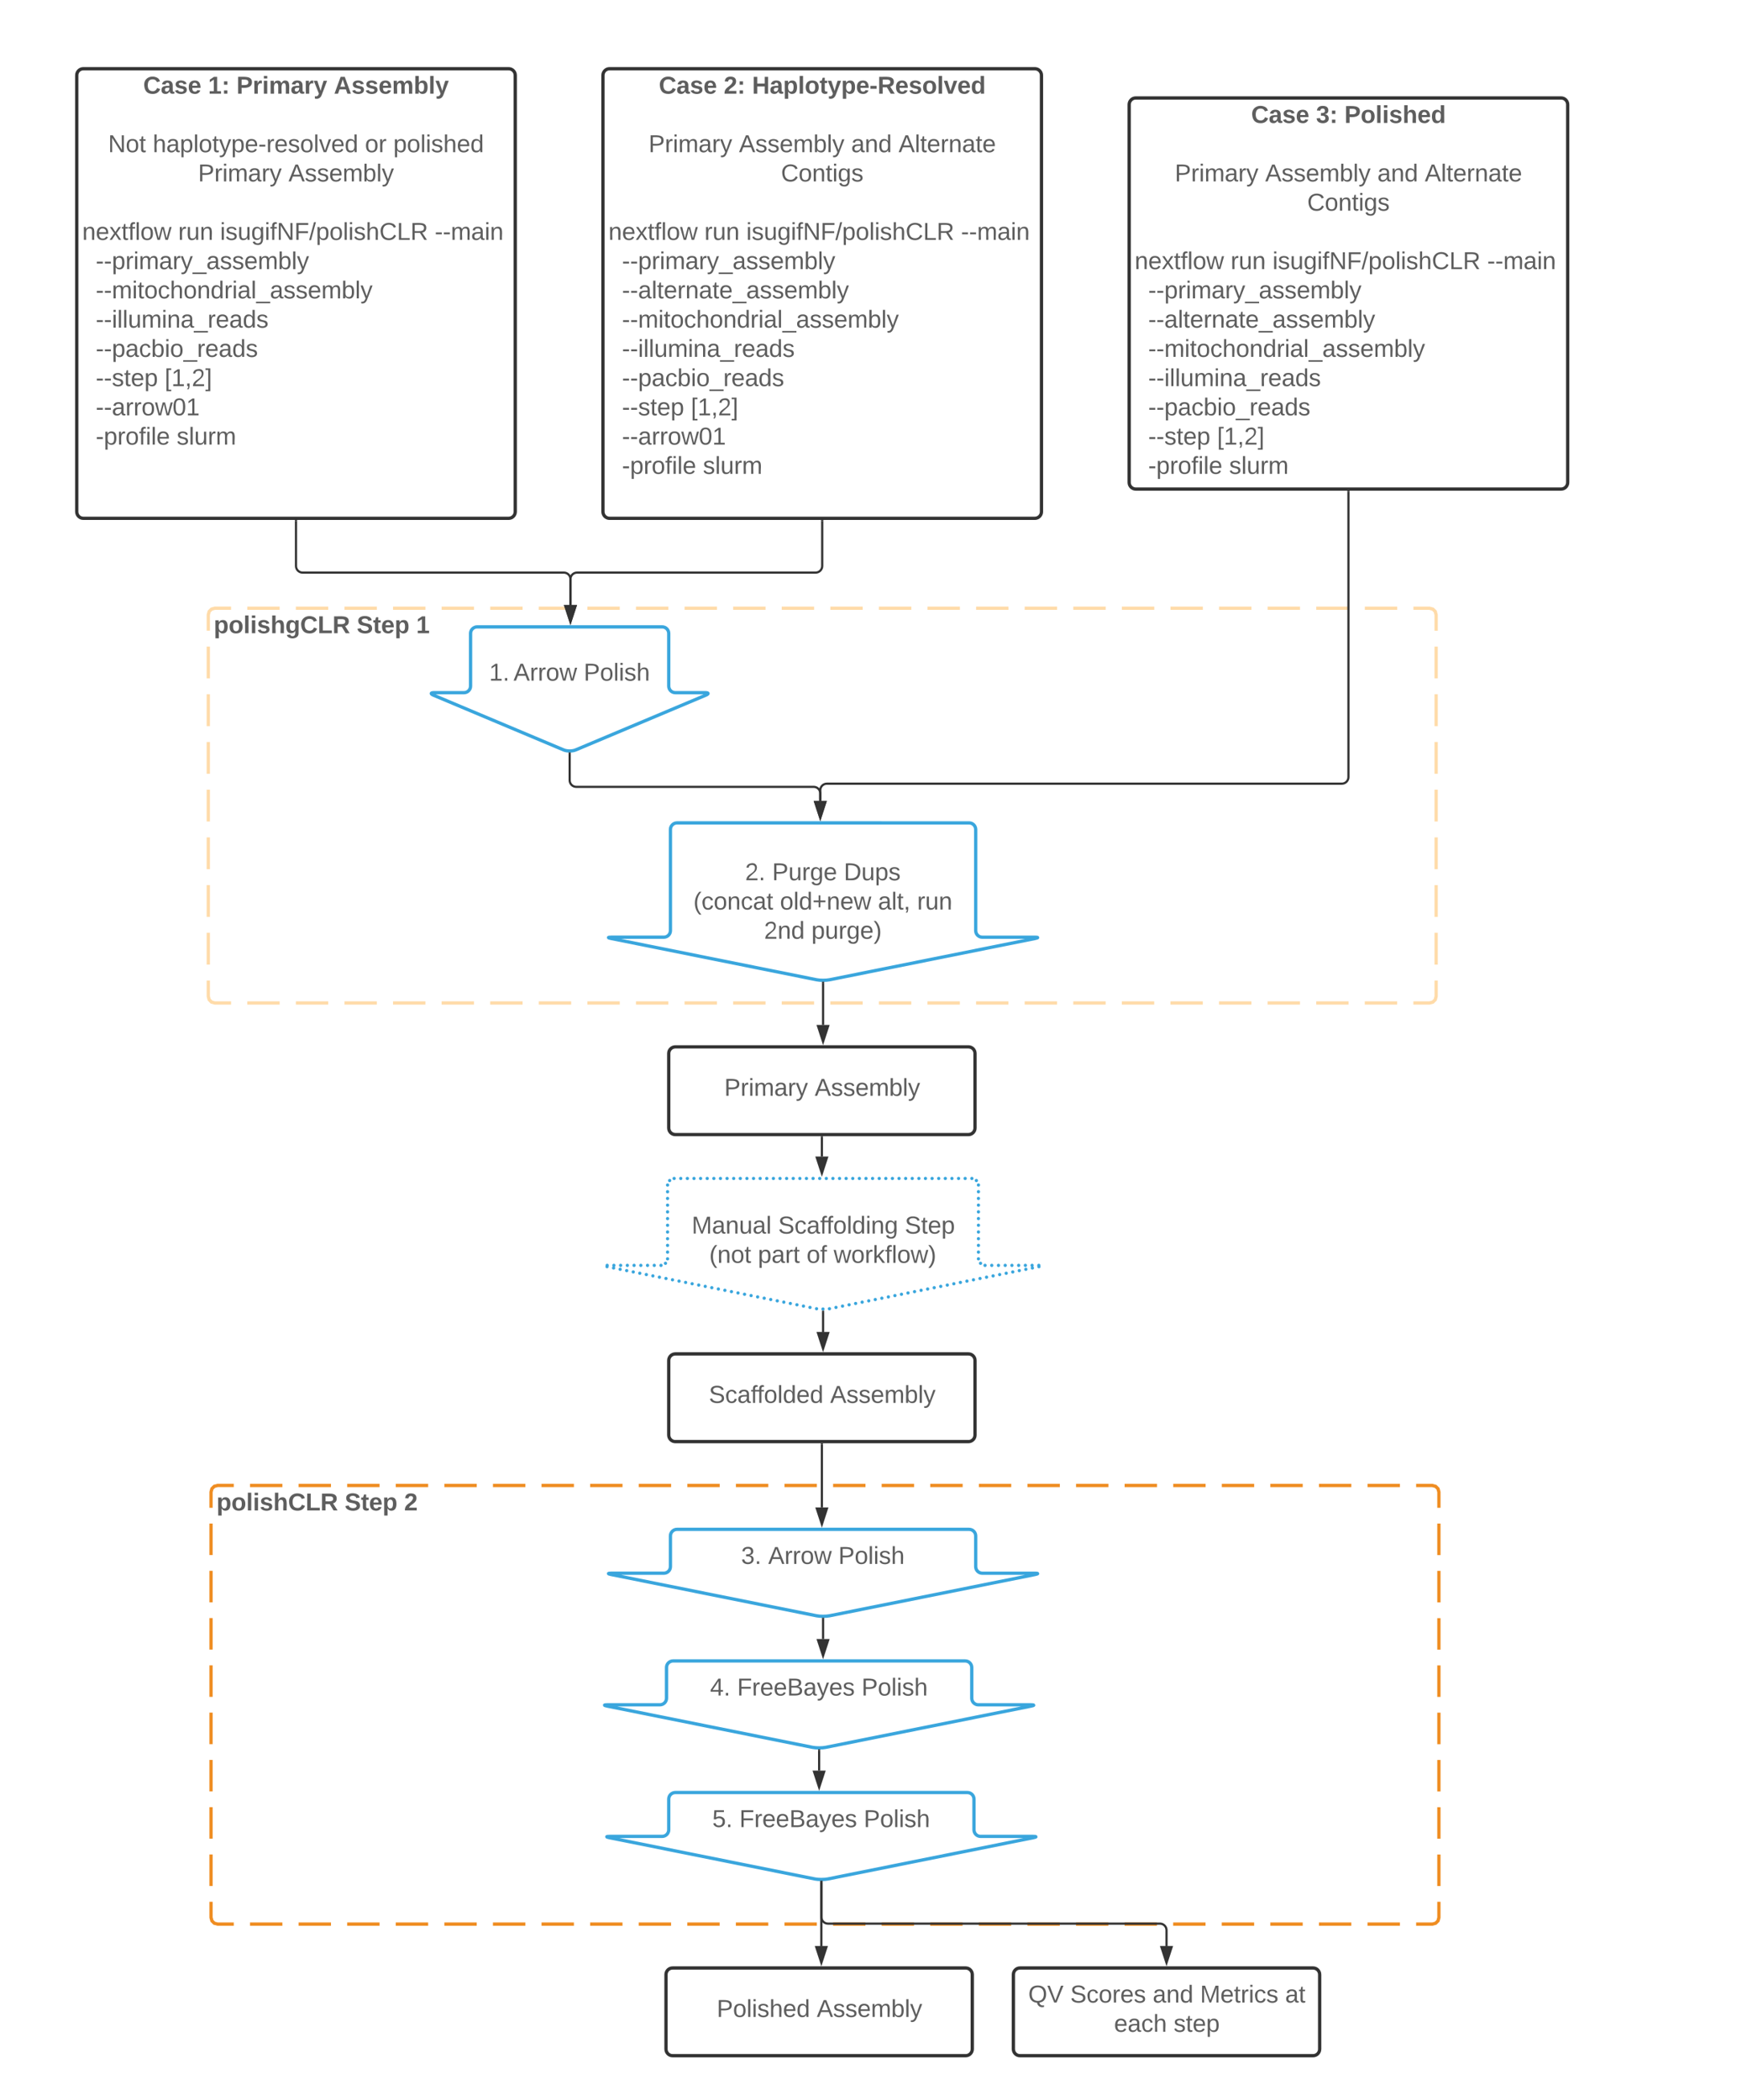 <svg xmlns="http://www.w3.org/2000/svg" xmlns:xlink="http://www.w3.org/1999/xlink" xmlns:lucid="lucid" width="1589" height="1915"><g transform="translate(350 -2964)" lucid:page-tab-id="0_0"><path d="M-160 3524.67c0-3.32 2.7-6 6-6H954c3.3 0 6 2.68 6 6v348c0 3.3-2.7 6-6 6H-154c-3.3 0-6-2.7-6-6z" fill-opacity="0"/><path d="M-124.45 3518.67h29.54m14.77 0h29.54m14.8 0h29.53m14.78 0h29.55m14.78 0h29.54m14.78 0h29.54m14.77 0H171m14.8 0h29.53m14.78 0h29.55m14.78 0h29.54m14.78 0h29.54m14.77 0h29.54m14.8 0h29.53m14.78 0h29.55m14.78 0h29.54m14.78 0h29.54m14.77 0h29.54m14.8 0h29.53m14.78 0h29.55m14.78 0h29.54m14.78 0h29.54m14.77 0h29.54m14.8 0h29.53m14.78 0h29.55m14.78 0H954l3.03.82 2.15 2.14.82 3.03v14.5m0 14.5v29m0 14.5v29m0 14.5v29m0 14.5v29m0 14.5v29m0 14.5v29m0 14.5v29m0 14.5v14.5l-.82 3.02-2.15 2.15-3.03.82h-14.77m-14.78 0H894.9m-14.77 0H850.6m-14.8 0h-29.53m-14.78 0h-29.55m-14.78 0h-29.54m-14.78 0H673.3m-14.77 0H629m-14.8 0h-29.53m-14.78 0h-29.55m-14.78 0h-29.54m-14.78 0H451.7m-14.77 0H407.4m-14.8 0h-29.53m-14.78 0h-29.55m-14.78 0h-29.54m-14.78 0H230.1m-14.77 0H185.8m-14.8 0h-29.53m-14.78 0H97.14m-14.78 0H52.83m-14.78 0H8.5m-14.77 0H-35.8m-14.8 0h-29.53m-14.78 0h-29.55m-14.78 0H-154l-3.03-.82-2.15-2.16-.82-3.03v-14.5m0-14.5v-29m0-14.5v-29m0-14.5v-29m0-14.5v-29m0-14.5v-29m0-14.5v-29m0-14.5v-29m0-14.5v-14.5l.82-3.03 2.15-2.15 3.03-.83h14.77" stroke="#ffdba9" stroke-width="3" fill="none"/><use xlink:href="#a" transform="matrix(1,0,0,1,-155,3523.667) translate(0 17.778)"/><use xlink:href="#b" transform="matrix(1,0,0,1,-155,3523.667) translate(130.432 17.778)"/><use xlink:href="#c" transform="matrix(1,0,0,1,-155,3523.667) translate(184.63 17.778)"/><path d="M-280 3032.67c0-3.32 2.7-6 6-6h388c3.3 0 6 2.68 6 6v398c0 3.3-2.7 6-6 6h-388c-3.3 0-6-2.7-6-6z" stroke="#333" stroke-width="3" fill="#fff"/><use xlink:href="#d" transform="matrix(1,0,0,1,-275,3031.667) translate(55.617 17.778)"/><use xlink:href="#e" transform="matrix(1,0,0,1,-275,3031.667) translate(114.815 17.778)"/><use xlink:href="#f" transform="matrix(1,0,0,1,-275,3031.667) translate(140.679 17.778)"/><use xlink:href="#g" transform="matrix(1,0,0,1,-275,3031.667) translate(229.568 17.778)"/><use xlink:href="#h" transform="matrix(1,0,0,1,-275,3031.667) translate(195 44.444)"/><use xlink:href="#i" transform="matrix(1,0,0,1,-275,3031.667) translate(23.642 71.111)"/><use xlink:href="#j" transform="matrix(1,0,0,1,-275,3031.667) translate(64.321 71.111)"/><use xlink:href="#k" transform="matrix(1,0,0,1,-275,3031.667) translate(257.901 71.111)"/><use xlink:href="#l" transform="matrix(1,0,0,1,-275,3031.667) translate(283.765 71.111)"/><use xlink:href="#m" transform="matrix(1,0,0,1,-275,3031.667) translate(105.679 97.778)"/><use xlink:href="#n" transform="matrix(1,0,0,1,-275,3031.667) translate(188.148 97.778)"/><use xlink:href="#o" transform="matrix(1,0,0,1,-275,3031.667) translate(195 124.444)"/><use xlink:href="#p" transform="matrix(1,0,0,1,-275,3031.667) translate(0 151.111)"/><use xlink:href="#q" transform="matrix(1,0,0,1,-275,3031.667) translate(87.531 151.111)"/><use xlink:href="#r" transform="matrix(1,0,0,1,-275,3031.667) translate(125.741 151.111)"/><use xlink:href="#s" transform="matrix(1,0,0,1,-275,3031.667) translate(321.543 151.111)"/><use xlink:href="#t" transform="matrix(1,0,0,1,-275,3031.667) translate(0 177.778)"/><use xlink:href="#u" transform="matrix(1,0,0,1,-275,3031.667) translate(12.346 177.778)"/><use xlink:href="#t" transform="matrix(1,0,0,1,-275,3031.667) translate(0 204.444)"/><use xlink:href="#v" transform="matrix(1,0,0,1,-275,3031.667) translate(12.346 204.444)"/><use xlink:href="#t" transform="matrix(1,0,0,1,-275,3031.667) translate(0 231.111)"/><use xlink:href="#w" transform="matrix(1,0,0,1,-275,3031.667) translate(12.346 231.111)"/><use xlink:href="#t" transform="matrix(1,0,0,1,-275,3031.667) translate(0 257.778)"/><use xlink:href="#x" transform="matrix(1,0,0,1,-275,3031.667) translate(12.346 257.778)"/><use xlink:href="#t" transform="matrix(1,0,0,1,-275,3031.667) translate(0 284.444)"/><use xlink:href="#y" transform="matrix(1,0,0,1,-275,3031.667) translate(12.346 284.444)"/><use xlink:href="#z" transform="matrix(1,0,0,1,-275,3031.667) translate(75.185 284.444)"/><use xlink:href="#A" transform="matrix(1,0,0,1,-275,3031.667) translate(0 311.111)"/><use xlink:href="#B" transform="matrix(1,0,0,1,-275,3031.667) translate(12.346 311.111)"/><use xlink:href="#t" transform="matrix(1,0,0,1,-275,3031.667) translate(0 337.778)"/><use xlink:href="#C" transform="matrix(1,0,0,1,-275,3031.667) translate(12.346 337.778)"/><use xlink:href="#D" transform="matrix(1,0,0,1,-275,3031.667) translate(86.173 337.778)"/><use xlink:href="#h" transform="matrix(1,0,0,1,-275,3031.667) translate(0 364.444)"/><use xlink:href="#E" transform="matrix(1,0,0,1,-275,3031.667) translate(0 391.111)"/><path d="M200 3032.67c0-3.32 2.7-6 6-6h388c3.3 0 6 2.68 6 6v398c0 3.3-2.7 6-6 6H206c-3.3 0-6-2.7-6-6z" stroke="#333" stroke-width="3" fill="#fff"/><use xlink:href="#d" transform="matrix(1,0,0,1,205,3031.667) translate(45.957 17.778)"/><use xlink:href="#F" transform="matrix(1,0,0,1,205,3031.667) translate(105.154 17.778)"/><use xlink:href="#G" transform="matrix(1,0,0,1,205,3031.667) translate(131.019 17.778)"/><use xlink:href="#H" transform="matrix(1,0,0,1,205,3031.667) translate(195 44.444)"/><use xlink:href="#I" transform="matrix(1,0,0,1,205,3031.667) translate(36.605 71.111)"/><use xlink:href="#J" transform="matrix(1,0,0,1,205,3031.667) translate(119.074 71.111)"/><use xlink:href="#K" transform="matrix(1,0,0,1,205,3031.667) translate(221.42 71.111)"/><use xlink:href="#L" transform="matrix(1,0,0,1,205,3031.667) translate(264.63 71.111)"/><use xlink:href="#M" transform="matrix(1,0,0,1,205,3031.667) translate(157.407 97.778)"/><use xlink:href="#o" transform="matrix(1,0,0,1,205,3031.667) translate(195 124.444)"/><use xlink:href="#p" transform="matrix(1,0,0,1,205,3031.667) translate(0 151.111)"/><use xlink:href="#q" transform="matrix(1,0,0,1,205,3031.667) translate(87.531 151.111)"/><use xlink:href="#r" transform="matrix(1,0,0,1,205,3031.667) translate(125.741 151.111)"/><use xlink:href="#s" transform="matrix(1,0,0,1,205,3031.667) translate(321.543 151.111)"/><use xlink:href="#t" transform="matrix(1,0,0,1,205,3031.667) translate(0 177.778)"/><use xlink:href="#u" transform="matrix(1,0,0,1,205,3031.667) translate(12.346 177.778)"/><use xlink:href="#t" transform="matrix(1,0,0,1,205,3031.667) translate(0 204.444)"/><use xlink:href="#N" transform="matrix(1,0,0,1,205,3031.667) translate(12.346 204.444)"/><use xlink:href="#t" transform="matrix(1,0,0,1,205,3031.667) translate(0 231.111)"/><use xlink:href="#O" transform="matrix(1,0,0,1,205,3031.667) translate(12.346 231.111)"/><use xlink:href="#t" transform="matrix(1,0,0,1,205,3031.667) translate(0 257.778)"/><use xlink:href="#P" transform="matrix(1,0,0,1,205,3031.667) translate(12.346 257.778)"/><use xlink:href="#t" transform="matrix(1,0,0,1,205,3031.667) translate(0 284.444)"/><use xlink:href="#x" transform="matrix(1,0,0,1,205,3031.667) translate(12.346 284.444)"/><use xlink:href="#t" transform="matrix(1,0,0,1,205,3031.667) translate(0 311.111)"/><use xlink:href="#y" transform="matrix(1,0,0,1,205,3031.667) translate(12.346 311.111)"/><use xlink:href="#z" transform="matrix(1,0,0,1,205,3031.667) translate(75.185 311.111)"/><use xlink:href="#A" transform="matrix(1,0,0,1,205,3031.667) translate(0 337.778)"/><use xlink:href="#B" transform="matrix(1,0,0,1,205,3031.667) translate(12.346 337.778)"/><use xlink:href="#t" transform="matrix(1,0,0,1,205,3031.667) translate(0 364.444)"/><use xlink:href="#C" transform="matrix(1,0,0,1,205,3031.667) translate(12.346 364.444)"/><use xlink:href="#D" transform="matrix(1,0,0,1,205,3031.667) translate(86.173 364.444)"/><use xlink:href="#E" transform="matrix(1,0,0,1,205,3031.667) translate(0 391.111)"/><path d="M680 3059.33c0-3.3 2.7-6 6-6h388c3.3 0 6 2.7 6 6V3404c0 3.3-2.7 6-6 6H686c-3.3 0-6-2.7-6-6z" stroke="#333" stroke-width="3" fill="#fff"/><g><use xlink:href="#d" transform="matrix(1,0,0,1,685,3058.333) translate(106.265 17.778)"/><use xlink:href="#Q" transform="matrix(1,0,0,1,685,3058.333) translate(165.463 17.778)"/><use xlink:href="#R" transform="matrix(1,0,0,1,685,3058.333) translate(191.327 17.778)"/><use xlink:href="#H" transform="matrix(1,0,0,1,685,3058.333) translate(195 44.444)"/><use xlink:href="#I" transform="matrix(1,0,0,1,685,3058.333) translate(36.605 71.111)"/><use xlink:href="#J" transform="matrix(1,0,0,1,685,3058.333) translate(119.074 71.111)"/><use xlink:href="#K" transform="matrix(1,0,0,1,685,3058.333) translate(221.42 71.111)"/><use xlink:href="#L" transform="matrix(1,0,0,1,685,3058.333) translate(264.63 71.111)"/><use xlink:href="#S" transform="matrix(1,0,0,1,685,3058.333) translate(157.407 97.778)"/><use xlink:href="#T" transform="matrix(1,0,0,1,685,3058.333) translate(195 124.444)"/><use xlink:href="#p" transform="matrix(1,0,0,1,685,3058.333) translate(0 151.111)"/><use xlink:href="#q" transform="matrix(1,0,0,1,685,3058.333) translate(87.531 151.111)"/><use xlink:href="#r" transform="matrix(1,0,0,1,685,3058.333) translate(125.741 151.111)"/><use xlink:href="#s" transform="matrix(1,0,0,1,685,3058.333) translate(321.543 151.111)"/><use xlink:href="#t" transform="matrix(1,0,0,1,685,3058.333) translate(0 177.778)"/><use xlink:href="#u" transform="matrix(1,0,0,1,685,3058.333) translate(12.346 177.778)"/><use xlink:href="#t" transform="matrix(1,0,0,1,685,3058.333) translate(0 204.444)"/><use xlink:href="#N" transform="matrix(1,0,0,1,685,3058.333) translate(12.346 204.444)"/><use xlink:href="#t" transform="matrix(1,0,0,1,685,3058.333) translate(0 231.111)"/><use xlink:href="#O" transform="matrix(1,0,0,1,685,3058.333) translate(12.346 231.111)"/><use xlink:href="#t" transform="matrix(1,0,0,1,685,3058.333) translate(0 257.778)"/><use xlink:href="#P" transform="matrix(1,0,0,1,685,3058.333) translate(12.346 257.778)"/><use xlink:href="#t" transform="matrix(1,0,0,1,685,3058.333) translate(0 284.444)"/><use xlink:href="#x" transform="matrix(1,0,0,1,685,3058.333) translate(12.346 284.444)"/><use xlink:href="#t" transform="matrix(1,0,0,1,685,3058.333) translate(0 311.111)"/><use xlink:href="#y" transform="matrix(1,0,0,1,685,3058.333) translate(12.346 311.111)"/><use xlink:href="#U" transform="matrix(1,0,0,1,685,3058.333) translate(75.185 311.111)"/><use xlink:href="#t" transform="matrix(1,0,0,1,685,3058.333) translate(0 337.778)"/><use xlink:href="#C" transform="matrix(1,0,0,1,685,3058.333) translate(12.346 337.778)"/><use xlink:href="#V" transform="matrix(1,0,0,1,685,3058.333) translate(86.173 337.778)"/></g><path d="M260 3924.67c0-3.32 2.7-6 6-6h267.38c3.3 0 6 2.68 6 6v68c0 3.3-2.7 6-6 6H266c-3.3 0-6-2.7-6-6z" stroke="#333" stroke-width="3" fill="#fff"/><g><use xlink:href="#W" transform="matrix(1,0,0,1,265,3923.667) translate(45.679 39.653)"/><use xlink:href="#X" transform="matrix(1,0,0,1,265,3923.667) translate(128.148 39.653)"/></g><path d="M260 4204.67c0-3.32 2.7-6 6-6h267.38c3.3 0 6 2.68 6 6v68c0 3.3-2.7 6-6 6H266c-3.3 0-6-2.7-6-6z" stroke="#333" stroke-width="3" fill="#fff"/><g><use xlink:href="#Y" transform="matrix(1,0,0,1,265,4203.667) translate(31.605 39.653)"/><use xlink:href="#X" transform="matrix(1,0,0,1,265,4203.667) translate(142.222 39.653)"/></g><path d="M-157.5 4324.67c0-3.32 2.7-6 6-6h1108c3.3 0 6 2.68 6 6v388c0 3.3-2.7 6-6 6h-1108c-3.3 0-6-2.7-6-6z" fill-opacity="0"/><path d="M-121.95 4318.67h29.54m14.77 0h29.54m14.8 0h29.53m14.78 0h29.55m14.78 0h29.54m14.78 0h29.54m14.77 0h29.54m14.8 0h29.53m14.78 0h29.55m14.78 0h29.54m14.78 0h29.54m14.77 0h29.54m14.8 0h29.53m14.78 0h29.55m14.78 0h29.54m14.78 0h29.54m14.77 0h29.54m14.8 0h29.53m14.78 0h29.55m14.78 0h29.54m14.78 0H794m14.77 0h29.54m14.8 0h29.53m14.78 0h29.55m14.78 0h14.77l3.03.82 2.15 2.14.82 3.03v14.37m0 14.37v28.75m0 14.37v28.74m0 14.37v28.74m0 14.37v28.74m0 14.37v28.74m0 14.36v28.74m0 14.37v28.74m0 14.4v28.73m0 14.37v14.37l-.82 3.02-2.15 2.15-3.03.82h-14.77m-14.78 0H897.4m-14.77 0H853.1m-14.8 0h-29.53m-14.78 0h-29.55m-14.78 0h-29.54m-14.78 0H675.8m-14.77 0H631.5m-14.8 0h-29.53m-14.78 0h-29.55m-14.78 0h-29.54m-14.78 0H454.2m-14.77 0H409.9m-14.8 0h-29.53m-14.78 0h-29.55m-14.78 0h-29.54m-14.78 0H232.6m-14.77 0H188.3m-14.8 0h-29.53m-14.78 0H99.64m-14.78 0H55.33m-14.78 0H11m-14.77 0H-33.3m-14.8 0h-29.53m-14.78 0h-29.55m-14.78 0h-14.77l-3.03-.82-2.15-2.16-.82-3.03v-14.37m0-14.37v-28.74m0-14.4v-28.73m0-14.37v-28.74m0-14.37v-28.75m0-14.37v-28.74m0-14.37v-28.74m0-14.37v-28.74m0-14.37v-28.74m0-14.36v-14.37l.82-3.03 2.15-2.15 3.03-.83h14.77" stroke="#ef8d22" stroke-width="3" fill="none"/><g><use xlink:href="#Z" transform="matrix(1,0,0,1,-152.5,4323.667) translate(0 17.778)"/><use xlink:href="#b" transform="matrix(1,0,0,1,-152.5,4323.667) translate(116.914 17.778)"/><use xlink:href="#aa" transform="matrix(1,0,0,1,-152.5,4323.667) translate(171.111 17.778)"/></g><path d="M257.5 4764.67c0-3.32 2.7-6 6-6h267.38c3.3 0 6 2.68 6 6v68c0 3.3-2.7 6-6 6H263.5c-3.3 0-6-2.7-6-6z" stroke="#333" stroke-width="3" fill="#fff"/><g><use xlink:href="#ab" transform="matrix(1,0,0,1,262.5,4763.667) translate(41.296 39.653)"/><use xlink:href="#X" transform="matrix(1,0,0,1,262.5,4763.667) translate(132.531 39.653)"/></g><g><path d="M254 3535.67c3.3 0 6 2.68 6 6v48c0 3.3 2.7 6 6 6h27.25c3.3 0 3.52 1.04.47 2.32l-118.56 49.87c-3.06 1.3-8 1.3-11.07 0L45.52 3598c-3.05-1.3-2.84-2.33.47-2.33h27.25c3.3 0 6-2.7 6-6v-48c0-3.32 2.7-6 6-6z" stroke="#3aa6dd" stroke-width="3" fill="#fff"/></g><g><use xlink:href="#ac" transform="matrix(1,-2.4492935982947064e-16,2.4492935982947064e-16,1,45,3540.667) translate(51.203 44.028)"/><use xlink:href="#ad" transform="matrix(1,-2.4492935982947064e-16,2.4492935982947064e-16,1,45,3540.667) translate(73.425 44.028)"/><use xlink:href="#ae" transform="matrix(1,-2.4492935982947064e-16,2.4492935982947064e-16,1,45,3540.667) translate(137.437 44.028)"/><use xlink:href="#E" transform="matrix(1,-2.4492935982947064e-16,2.4492935982947064e-16,1,45,3540.667) translate(124.505 70.694)"/></g><path d="M-80 3439.17v41c0 3.3 2.7 6 6 6h238.34c3.32 0 6 2.68 6 6v23.5" stroke="#333" stroke-width="2" fill="none"/><path d="M-79 3439.2h-2v-1.03h2" fill="#333"/><path d="M170.34 3530.93l-4.63-14.27H175z" stroke="#333" stroke-width="2" fill="#333"/><path d="M400 3439.17v41c0 3.3-2.7 6-6 6H176.34c-3.3 0-6 2.68-6 6v23.5" stroke="#333" stroke-width="2" fill="none"/><path d="M401 3439.2h-2v-1.03h2" fill="#333"/><path d="M170.34 3530.93l-4.63-14.27H175z" stroke="#333" stroke-width="2" fill="#333"/><g><path d="M534 3714.43c3.3 0 6 2.7 6 6v92.24c0 3.3 2.7 6 6 6h48c3.3 0 3.37.53.12 1.18l-187.46 37.64c-3.25.64-8.5.64-11.76 0l-187.45-37.65c-3.25-.65-3.2-1.18.1-1.18h48c3.33 0 6-2.7 6-6v-92.24c0-3.3 2.7-6 6-6z" stroke="#3aa6dd" stroke-width="3" fill="#fff"/></g><g><use xlink:href="#af" transform="matrix(1,-2.4492935982947064e-16,2.4492935982947064e-16,1,206.562,3719.432) translate(123.079 47.309)"/><use xlink:href="#ag" transform="matrix(1,-2.4492935982947064e-16,2.4492935982947064e-16,1,206.562,3719.432) translate(147.77 47.309)"/><use xlink:href="#ah" transform="matrix(1,-2.4492935982947064e-16,2.4492935982947064e-16,1,206.562,3719.432) translate(213.141 47.309)"/><use xlink:href="#ai" transform="matrix(1,-2.4492935982947064e-16,2.4492935982947064e-16,1,206.562,3719.432) translate(75.949 73.976)"/><use xlink:href="#aj" transform="matrix(1,-2.4492935982947064e-16,2.4492935982947064e-16,1,206.562,3719.432) translate(154.9 73.976)"/><use xlink:href="#ak" transform="matrix(1,-2.4492935982947064e-16,2.4492935982947064e-16,1,206.562,3719.432) translate(244.283 73.976)"/><use xlink:href="#al" transform="matrix(1,-2.4492935982947064e-16,2.4492935982947064e-16,1,206.562,3719.432) translate(280.024 73.976)"/><use xlink:href="#am" transform="matrix(1,-2.4492935982947064e-16,2.4492935982947064e-16,1,206.562,3719.432) translate(140.363 100.642)"/><use xlink:href="#an" transform="matrix(1,-2.4492935982947064e-16,2.4492935982947064e-16,1,206.562,3719.432) translate(183.573 100.642)"/></g><path d="M169.63 3651.18v24.38c0 3.3 2.68 6 6 6h216.6c3.3 0 6 2.68 6 6v6.87" stroke="#333" stroke-width="2" fill="none"/><path d="M170.63 3651.2h-2v-1l2-.02" fill="#333"/><path d="M398.23 3709.7l-4.64-14.27h9.26z" stroke="#333" stroke-width="2" fill="#333"/><path d="M880 3412.5v260.17c0 3.3-2.7 6-6 6H404.23c-3.32 0-6 2.68-6 6v9.76" stroke="#333" stroke-width="2" fill="none"/><path d="M881 3412.53h-2v-1.03h2" fill="#333"/><path d="M398.23 3709.7l-4.64-14.27h9.26z" stroke="#333" stroke-width="2" fill="#333"/><path d="M400.78 3860.27v38.4" stroke="#333" stroke-width="2" fill="none"/><path d="M401.78 3860.3h-2v-.98l2-.1" fill="#333"/><path d="M400.78 3913.93l-4.63-14.27h9.27z" stroke="#333" stroke-width="2" fill="#333"/><g><path d="M536.5 4038.67c3.33 0 6 2.68 6 6v67.28c0 3.3 2.7 6 6 6h49.1c3.3 0 3.36.52.1 1.18l-191.04 38.36c-3.25.64-8.5.64-11.76 0l-191.05-38.37c-3.25-.66-3.2-1.18.12-1.18h49.08c3.3 0 6-2.7 6-6v-67.28c0-3.32 2.7-6 6-6z" fill="#fff"/><path d="M536.5 4040.17c-.82 0-1.5-.67-1.5-1.5s.68-1.5 1.5-1.5c.84 0 1.5.67 1.5 1.5s-.66 1.5-1.5 1.5zm4.12 1.9c-.83 0-1.5-.68-1.5-1.5 0-.84.67-1.5 1.5-1.5.82 0 1.5.66 1.5 1.5 0 .82-.68 1.5-1.5 1.5zm1.9 4.1c-.84 0-1.5-.67-1.5-1.5s.66-1.5 1.5-1.5c.82 0 1.5.67 1.5 1.5s-.68 1.5-1.5 1.5zm0 6.1c-.84 0-1.5-.66-1.5-1.5 0-.82.66-1.5 1.5-1.5.82 0 1.5.68 1.5 1.5 0 .84-.68 1.5-1.5 1.5zm0 6.13c-.84 0-1.5-.67-1.5-1.5s.66-1.5 1.5-1.5c.82 0 1.5.67 1.5 1.5s-.68 1.5-1.5 1.5zm0 6.12c-.84 0-1.5-.68-1.5-1.5 0-.83.66-1.5 1.5-1.5.82 0 1.5.67 1.5 1.5 0 .82-.68 1.5-1.5 1.5zm0 6.1c-.84 0-1.5-.66-1.5-1.5 0-.82.66-1.5 1.5-1.5.82 0 1.5.68 1.5 1.5 0 .84-.68 1.5-1.5 1.5zm0 6.13c-.84 0-1.5-.67-1.5-1.5s.66-1.5 1.5-1.5c.82 0 1.5.67 1.5 1.5s-.68 1.5-1.5 1.5zm0 6.1c-.84 0-1.5-.66-1.5-1.5 0-.8.66-1.5 1.5-1.5.82 0 1.5.7 1.5 1.5 0 .84-.68 1.5-1.5 1.5zm0 6.13c-.84 0-1.5-.67-1.5-1.5s.66-1.5 1.5-1.5c.82 0 1.5.67 1.5 1.5s-.68 1.5-1.5 1.5zm0 6.12c-.84 0-1.5-.68-1.5-1.5 0-.83.66-1.5 1.5-1.5.82 0 1.5.67 1.5 1.5 0 .82-.68 1.5-1.5 1.5zm0 6.1c-.84 0-1.5-.66-1.5-1.5 0-.82.66-1.5 1.5-1.5.82 0 1.5.68 1.5 1.5 0 .84-.68 1.5-1.5 1.5zm0 6.13c-.84 0-1.5-.67-1.5-1.5s.66-1.5 1.5-1.5c.82 0 1.5.67 1.5 1.5s-.68 1.5-1.5 1.5zm0 6.12c-.84 0-1.5-.68-1.5-1.5 0-.83.66-1.5 1.5-1.5.82 0 1.5.67 1.5 1.5 0 .82-.68 1.5-1.5 1.5zm1.9 4.1c-.84 0-1.5-.67-1.5-1.5s.66-1.5 1.5-1.5c.82 0 1.5.67 1.5 1.5s-.68 1.5-1.5 1.5zm4.1 1.9c-.84 0-1.5-.68-1.5-1.5 0-.83.66-1.5 1.5-1.5.82 0 1.5.67 1.5 1.5 0 .82-.68 1.5-1.5 1.5zm6.13 0c-.83 0-1.5-.68-1.5-1.5 0-.83.67-1.5 1.5-1.5s1.5.67 1.5 1.5c0 .82-.67 1.5-1.5 1.5zm6.13 0c-.83 0-1.5-.68-1.5-1.5 0-.83.67-1.5 1.5-1.5s1.5.67 1.5 1.5c0 .82-.67 1.5-1.5 1.5zm6.14 0c-.83 0-1.5-.68-1.5-1.5 0-.83.67-1.5 1.5-1.5s1.5.67 1.5 1.5c0 .82-.67 1.5-1.5 1.5zm6.13 0c-.83 0-1.5-.68-1.5-1.5 0-.83.67-1.5 1.5-1.5s1.5.67 1.5 1.5c0 .82-.67 1.5-1.5 1.5zm6.14 0c-.84 0-1.5-.68-1.5-1.5 0-.83.66-1.5 1.5-1.5.82 0 1.5.67 1.5 1.5 0 .82-.68 1.5-1.5 1.5zm6.12 0c-.83 0-1.5-.68-1.5-1.5 0-.83.67-1.5 1.5-1.5s1.5.67 1.5 1.5c0 .82-.67 1.5-1.5 1.5zm6.14 0c-.83 0-1.5-.68-1.5-1.5 0-.83.67-1.5 1.5-1.5s1.5.67 1.5 1.5c0 .82-.67 1.5-1.5 1.5zm6.13 0c-.83 0-1.5-.68-1.5-1.5 0-.83.67-1.5 1.5-1.5.82 0 1.5.67 1.5 1.5 0 .82-.68 1.5-1.5 1.5zm.1 1.18c-.82 0-1.5-.68-1.5-1.5 0-.83.68-1.5 1.5-1.5.84 0 1.5.67 1.5 1.5 0 .82-.66 1.5-1.5 1.5zm-5.96 1.2c-.83 0-1.5-.68-1.5-1.5 0-.83.67-1.5 1.5-1.5s1.5.67 1.5 1.5c0 .82-.67 1.5-1.5 1.5zm-5.97 1.2c-.83 0-1.5-.68-1.5-1.5 0-.83.67-1.5 1.5-1.5s1.5.67 1.5 1.5c0 .82-.67 1.5-1.5 1.5zm-5.97 1.2c-.83 0-1.5-.68-1.5-1.5 0-.84.67-1.5 1.5-1.5s1.5.66 1.5 1.5c0 .82-.67 1.5-1.5 1.5zm-5.97 1.2c-.83 0-1.5-.68-1.5-1.5 0-.84.67-1.5 1.5-1.5s1.5.66 1.5 1.5c0 .82-.67 1.5-1.5 1.5zm-5.97 1.2c-.83 0-1.5-.68-1.5-1.5 0-.84.67-1.5 1.5-1.5s1.5.66 1.5 1.5c0 .82-.67 1.5-1.5 1.5zm-5.97 1.2c-.84 0-1.5-.68-1.5-1.5 0-.84.66-1.5 1.5-1.5.82 0 1.5.66 1.5 1.5 0 .82-.68 1.5-1.5 1.5zm-5.98 1.2c-.83 0-1.5-.68-1.5-1.5 0-.84.67-1.5 1.5-1.5s1.5.66 1.5 1.5c0 .82-.67 1.5-1.5 1.5zm-5.97 1.2c-.83 0-1.5-.7-1.5-1.5 0-.84.67-1.5 1.5-1.5s1.5.66 1.5 1.5c0 .8-.67 1.5-1.5 1.5zm-5.97 1.18c-.83 0-1.5-.66-1.5-1.5 0-.8.67-1.5 1.5-1.5s1.5.7 1.5 1.5c0 .84-.67 1.5-1.5 1.5zm-5.97 1.2c-.82 0-1.5-.66-1.5-1.5 0-.8.68-1.5 1.5-1.5.84 0 1.5.7 1.5 1.5 0 .84-.66 1.5-1.5 1.5zm-5.96 1.2c-.83 0-1.5-.66-1.5-1.5 0-.82.67-1.5 1.5-1.5s1.5.68 1.5 1.5c0 .84-.67 1.5-1.5 1.5zm-5.97 1.2c-.83 0-1.5-.66-1.5-1.5 0-.82.67-1.5 1.5-1.5s1.5.68 1.5 1.5c0 .84-.67 1.5-1.5 1.5zm-5.97 1.2c-.83 0-1.5-.66-1.5-1.5 0-.82.67-1.5 1.5-1.5s1.5.68 1.5 1.5c0 .84-.67 1.5-1.5 1.5zm-5.97 1.2c-.83 0-1.5-.66-1.5-1.5 0-.82.67-1.5 1.5-1.5s1.5.68 1.5 1.5c0 .84-.67 1.5-1.5 1.5zm-5.97 1.2c-.83 0-1.5-.66-1.5-1.5 0-.82.67-1.5 1.5-1.5s1.5.68 1.5 1.5c0 .84-.67 1.5-1.5 1.5zm-5.97 1.2c-.84 0-1.5-.67-1.5-1.5 0-.82.66-1.5 1.5-1.5.82 0 1.5.68 1.5 1.5 0 .83-.68 1.5-1.5 1.5zm-5.98 1.2c-.83 0-1.5-.67-1.5-1.5 0-.82.67-1.5 1.5-1.5s1.5.68 1.5 1.5c0 .83-.67 1.5-1.5 1.5zm-5.97 1.2c-.83 0-1.5-.67-1.5-1.5s.67-1.5 1.5-1.5 1.5.67 1.5 1.5-.67 1.5-1.5 1.5zm-5.97 1.2c-.83 0-1.5-.67-1.5-1.5s.67-1.5 1.5-1.5 1.5.67 1.5 1.5-.67 1.5-1.5 1.5zm-5.97 1.2c-.82 0-1.5-.67-1.5-1.5s.68-1.5 1.5-1.5c.84 0 1.5.67 1.5 1.5s-.66 1.5-1.5 1.5zm-5.96 1.2c-.83 0-1.5-.67-1.5-1.5s.67-1.5 1.5-1.5c.82 0 1.5.67 1.5 1.5s-.68 1.5-1.5 1.5zm-5.97 1.2c-.83 0-1.5-.67-1.5-1.5s.67-1.5 1.5-1.5c.82 0 1.5.67 1.5 1.5s-.68 1.5-1.5 1.5zm-5.97 1.2c-.83 0-1.5-.67-1.5-1.5s.67-1.5 1.5-1.5c.82 0 1.5.67 1.5 1.5s-.68 1.5-1.5 1.5zm-5.97 1.2c-.83 0-1.5-.68-1.5-1.5 0-.83.67-1.5 1.5-1.5.82 0 1.5.67 1.5 1.5 0 .82-.68 1.5-1.5 1.5zm-5.97 1.2c-.83 0-1.5-.68-1.5-1.5 0-.83.67-1.5 1.5-1.5.82 0 1.5.67 1.5 1.5 0 .82-.68 1.5-1.5 1.5zm-5.97 1.2c-.84 0-1.5-.68-1.5-1.5 0-.84.66-1.5 1.5-1.5.8 0 1.5.66 1.5 1.5 0 .82-.7 1.5-1.5 1.5zm-6 1.2c-.8 0-1.5-.68-1.5-1.5 0-.84.7-1.5 1.5-1.5.84 0 1.5.66 1.5 1.5 0 .82-.66 1.5-1.5 1.5zm-5.96 1.2c-.82 0-1.5-.68-1.5-1.5 0-.84.68-1.5 1.5-1.5.83 0 1.5.66 1.5 1.5 0 .82-.67 1.5-1.5 1.5zm-5.97 1.2c-.82 0-1.5-.68-1.5-1.5 0-.84.68-1.5 1.5-1.5.83 0 1.5.66 1.5 1.5 0 .82-.67 1.5-1.5 1.5zm-5.97 1.2c-.82 0-1.5-.68-1.5-1.5 0-.84.68-1.5 1.5-1.5.83 0 1.5.66 1.5 1.5 0 .82-.67 1.5-1.5 1.5zm-5.97 1.2c-.82 0-1.5-.68-1.5-1.5 0-.84.68-1.5 1.5-1.5.83 0 1.5.66 1.5 1.5 0 .82-.67 1.5-1.5 1.5zm-5.97 1.2c-.82 0-1.5-.7-1.5-1.5 0-.84.68-1.5 1.5-1.5.83 0 1.5.66 1.5 1.5 0 .8-.67 1.5-1.5 1.5zm-5.9.27c-.82 0-1.5-.67-1.5-1.5 0-.82.68-1.5 1.5-1.5.84 0 1.5.68 1.5 1.5 0 .83-.66 1.5-1.5 1.5zm-5.86-.28c-.83 0-1.5-.7-1.5-1.5 0-.84.67-1.5 1.5-1.5s1.5.66 1.5 1.5c0 .8-.67 1.5-1.5 1.5zm-5.97-1.2c-.83 0-1.5-.68-1.5-1.5 0-.84.67-1.5 1.5-1.5s1.5.66 1.5 1.5c0 .82-.67 1.5-1.5 1.5zm-5.97-1.2c-.83 0-1.5-.68-1.5-1.5 0-.84.67-1.5 1.5-1.5s1.5.66 1.5 1.5c0 .82-.67 1.5-1.5 1.5zm-5.97-1.2c-.84 0-1.5-.68-1.5-1.5 0-.84.66-1.5 1.5-1.5.82 0 1.5.66 1.5 1.5 0 .82-.68 1.5-1.5 1.5zm-5.98-1.2c-.83 0-1.5-.68-1.5-1.5 0-.84.67-1.5 1.5-1.5s1.5.66 1.5 1.5c0 .82-.67 1.5-1.5 1.5zm-5.97-1.2c-.83 0-1.5-.68-1.5-1.5 0-.84.67-1.5 1.5-1.5s1.5.66 1.5 1.5c0 .82-.67 1.5-1.5 1.5zm-5.97-1.2c-.83 0-1.5-.68-1.5-1.5 0-.84.67-1.5 1.5-1.5s1.5.66 1.5 1.5c0 .82-.67 1.5-1.5 1.5zm-5.97-1.2c-.82 0-1.5-.68-1.5-1.5 0-.83.68-1.5 1.5-1.5.84 0 1.5.67 1.5 1.5 0 .82-.66 1.5-1.5 1.5zm-5.96-1.2c-.83 0-1.5-.68-1.5-1.5 0-.83.67-1.5 1.5-1.5s1.5.67 1.5 1.5c0 .82-.67 1.5-1.5 1.5zm-5.97-1.2c-.83 0-1.5-.67-1.5-1.5s.67-1.5 1.5-1.5 1.5.67 1.5 1.5-.67 1.5-1.5 1.5zm-5.97-1.2c-.83 0-1.5-.67-1.5-1.5s.67-1.5 1.5-1.5c.82 0 1.5.67 1.5 1.5s-.68 1.5-1.5 1.5zm-5.97-1.2c-.83 0-1.5-.67-1.5-1.5s.67-1.5 1.5-1.5c.82 0 1.5.67 1.5 1.5s-.68 1.5-1.5 1.5zm-5.97-1.2c-.83 0-1.5-.67-1.5-1.5s.67-1.5 1.5-1.5c.82 0 1.5.67 1.5 1.5s-.68 1.5-1.5 1.5zm-5.97-1.2c-.84 0-1.5-.67-1.5-1.5s.66-1.5 1.5-1.5c.8 0 1.5.67 1.5 1.5s-.7 1.5-1.5 1.5zm-5.98-1.2c-.83 0-1.5-.67-1.5-1.5s.67-1.5 1.5-1.5c.82 0 1.5.67 1.5 1.5s-.68 1.5-1.5 1.5zm-5.97-1.2c-.83 0-1.5-.67-1.5-1.5 0-.82.67-1.5 1.5-1.5.82 0 1.5.68 1.5 1.5 0 .83-.68 1.5-1.5 1.5zm-5.98-1.2c-.82 0-1.5-.67-1.5-1.5 0-.82.68-1.5 1.5-1.5.83 0 1.5.68 1.5 1.5 0 .83-.67 1.5-1.5 1.5zm-5.97-1.2c-.82 0-1.5-.66-1.5-1.5 0-.82.68-1.5 1.5-1.5.83 0 1.5.68 1.5 1.5 0 .84-.67 1.5-1.5 1.5zm-5.97-1.2c-.82 0-1.5-.66-1.5-1.5 0-.82.68-1.5 1.5-1.5.83 0 1.5.68 1.5 1.5 0 .84-.67 1.5-1.5 1.5zm-5.97-1.2c-.82 0-1.5-.66-1.5-1.5 0-.82.68-1.5 1.5-1.5.83 0 1.5.68 1.5 1.5 0 .84-.67 1.5-1.5 1.5zm-5.97-1.2c-.83 0-1.5-.66-1.5-1.5 0-.82.67-1.5 1.5-1.5.82 0 1.5.68 1.5 1.5 0 .84-.68 1.5-1.5 1.5zm-5.98-1.2c-.82 0-1.5-.66-1.5-1.5 0-.82.68-1.5 1.5-1.5.83 0 1.5.68 1.5 1.5 0 .84-.67 1.5-1.5 1.5zm-5.97-1.2c-.82 0-1.5-.66-1.5-1.5 0-.8.68-1.5 1.5-1.5.83 0 1.5.7 1.5 1.5 0 .84-.67 1.5-1.5 1.5zm-5.97-1.2c-.83 0-1.5-.66-1.5-1.5 0-.8.67-1.5 1.5-1.5s1.5.7 1.5 1.5c0 .84-.67 1.5-1.5 1.5zm-5.97-1.18c-.82 0-1.5-.68-1.5-1.5 0-.83.68-1.5 1.5-1.5.84 0 1.5.67 1.5 1.5 0 .82-.66 1.5-1.5 1.5zm-5.96-1.2c-.83 0-1.5-.67-1.5-1.5s.67-1.5 1.5-1.5 1.5.67 1.5 1.5-.67 1.5-1.5 1.5zm-5.97-1.2c-.83 0-1.5-.67-1.5-1.5s.67-1.5 1.5-1.5 1.5.67 1.5 1.5-.67 1.5-1.5 1.5zm-5.97-1.2c-.83 0-1.5-.67-1.5-1.5s.67-1.5 1.5-1.5 1.5.67 1.5 1.5-.67 1.5-1.5 1.5zm-5.97-1.2c-.83 0-1.5-.67-1.5-1.5s.67-1.5 1.5-1.5 1.5.67 1.5 1.5-.67 1.5-1.5 1.5zm-5.97-1.2c-.83 0-1.5-.67-1.5-1.5s.67-1.5 1.5-1.5 1.5.67 1.5 1.5-.67 1.5-1.5 1.5zm-5.97-1.2c-.84 0-1.5-.67-1.5-1.5 0-.82.66-1.5 1.5-1.5.82 0 1.5.68 1.5 1.5 0 .83-.68 1.5-1.5 1.5zm-5.98-1.2c-.83 0-1.5-.67-1.5-1.5 0-.82.67-1.5 1.5-1.5s1.5.68 1.5 1.5c0 .83-.67 1.5-1.5 1.5zm-5.97-1.2c-.83 0-1.5-.67-1.5-1.5 0-.82.67-1.5 1.5-1.5s1.5.68 1.5 1.5c0 .83-.67 1.5-1.5 1.5zm.12-1.17c-.83 0-1.5-.68-1.5-1.5 0-.83.67-1.5 1.5-1.5s1.5.67 1.5 1.5c0 .82-.67 1.5-1.5 1.5zm6.13 0c-.82 0-1.5-.68-1.5-1.5 0-.83.68-1.5 1.5-1.5.83 0 1.5.67 1.5 1.5 0 .82-.67 1.5-1.5 1.5zm6.14 0c-.83 0-1.5-.68-1.5-1.5 0-.83.67-1.5 1.5-1.5s1.5.67 1.5 1.5c0 .82-.67 1.5-1.5 1.5zm6.13 0c-.82 0-1.5-.68-1.5-1.5 0-.83.68-1.5 1.5-1.5.83 0 1.5.67 1.5 1.5 0 .82-.67 1.5-1.5 1.5zm6.14 0c-.82 0-1.5-.68-1.5-1.5 0-.83.68-1.5 1.5-1.5.84 0 1.5.67 1.5 1.5 0 .82-.66 1.5-1.5 1.5zm6.15 0c-.83 0-1.5-.68-1.5-1.5 0-.83.67-1.5 1.5-1.5.82 0 1.5.67 1.5 1.5 0 .82-.68 1.5-1.5 1.5zm6.13 0c-.83 0-1.5-.68-1.5-1.5 0-.83.67-1.5 1.5-1.5s1.5.67 1.5 1.5c0 .82-.67 1.5-1.5 1.5zm6.14 0c-.83 0-1.5-.68-1.5-1.5 0-.83.67-1.5 1.5-1.5.82 0 1.5.67 1.5 1.5 0 .82-.68 1.5-1.5 1.5zm6.13 0c-.83 0-1.5-.68-1.5-1.5 0-.83.67-1.5 1.5-1.5s1.5.67 1.5 1.5c0 .82-.67 1.5-1.5 1.5zm4.1-1.9c-.82 0-1.5-.67-1.5-1.5s.68-1.5 1.5-1.5c.83 0 1.5.67 1.5 1.5s-.67 1.5-1.5 1.5zm1.9-4.1c-.83 0-1.5-.68-1.5-1.5 0-.83.67-1.5 1.5-1.5s1.5.67 1.5 1.5c0 .82-.67 1.5-1.5 1.5zm0-6.12c-.83 0-1.5-.67-1.5-1.5s.67-1.5 1.5-1.5 1.5.67 1.5 1.5-.67 1.5-1.5 1.5zm0-6.12c-.83 0-1.5-.66-1.5-1.5 0-.82.67-1.5 1.5-1.5s1.5.68 1.5 1.5c0 .84-.67 1.5-1.5 1.5zm0-6.1c-.83 0-1.5-.68-1.5-1.5 0-.83.67-1.5 1.5-1.5s1.5.67 1.5 1.5c0 .82-.67 1.5-1.5 1.5zm0-6.12c-.83 0-1.5-.67-1.5-1.5s.67-1.5 1.5-1.5 1.5.67 1.5 1.5-.67 1.5-1.5 1.5zm0-6.12c-.83 0-1.5-.67-1.5-1.5 0-.82.67-1.5 1.5-1.5s1.5.68 1.5 1.5c0 .83-.67 1.5-1.5 1.5zm0-6.1c-.83 0-1.5-.68-1.5-1.5 0-.84.67-1.5 1.5-1.5s1.5.66 1.5 1.5c0 .82-.67 1.5-1.5 1.5zm0-6.13c-.83 0-1.5-.67-1.5-1.5s.67-1.5 1.5-1.5 1.5.67 1.5 1.5-.67 1.5-1.5 1.5zm0-6.1c-.83 0-1.5-.7-1.5-1.5 0-.84.67-1.5 1.5-1.5s1.5.66 1.5 1.5c0 .8-.67 1.5-1.5 1.5zm0-6.13c-.83 0-1.5-.67-1.5-1.5s.67-1.5 1.5-1.5 1.5.67 1.5 1.5-.67 1.5-1.5 1.5zm0-6.12c-.83 0-1.5-.67-1.5-1.5s.67-1.5 1.5-1.5 1.5.67 1.5 1.5-.67 1.5-1.5 1.5zm0-6.1c-.83 0-1.5-.68-1.5-1.5 0-.84.67-1.5 1.5-1.5s1.5.66 1.5 1.5c0 .82-.67 1.5-1.5 1.5zm1.9-4.12c-.83 0-1.5-.67-1.5-1.5s.67-1.5 1.5-1.5c.82 0 1.5.67 1.5 1.5s-.68 1.5-1.5 1.5zm4.1-1.9c-.83 0-1.5-.66-1.5-1.5 0-.82.67-1.5 1.5-1.5s1.5.68 1.5 1.5c0 .84-.67 1.5-1.5 1.5zm6.03 0c-.82 0-1.5-.66-1.5-1.5 0-.82.68-1.5 1.5-1.5.83 0 1.5.68 1.5 1.5 0 .84-.67 1.5-1.5 1.5zm6.04 0c-.83 0-1.5-.66-1.5-1.5 0-.82.67-1.5 1.5-1.5.82 0 1.5.68 1.5 1.5 0 .84-.68 1.5-1.5 1.5zm6.03 0c-.83 0-1.5-.66-1.5-1.5 0-.82.67-1.5 1.5-1.5s1.5.68 1.5 1.5c0 .84-.67 1.5-1.5 1.5zm6.03 0c-.83 0-1.5-.66-1.5-1.5 0-.82.67-1.5 1.5-1.5s1.5.68 1.5 1.5c0 .84-.67 1.5-1.5 1.5zm6.03 0c-.82 0-1.5-.66-1.5-1.5 0-.82.68-1.5 1.5-1.5.84 0 1.5.68 1.5 1.5 0 .84-.66 1.5-1.5 1.5zm6.05 0c-.83 0-1.5-.66-1.5-1.5 0-.82.67-1.5 1.5-1.5.82 0 1.5.68 1.5 1.5 0 .84-.68 1.5-1.5 1.5zm6.03 0c-.83 0-1.5-.66-1.5-1.5 0-.82.67-1.5 1.5-1.5s1.5.68 1.5 1.5c0 .84-.67 1.5-1.5 1.5zm6.03 0c-.82 0-1.5-.66-1.5-1.5 0-.82.68-1.5 1.5-1.5.84 0 1.5.68 1.5 1.5 0 .84-.66 1.5-1.5 1.5zm6.04 0c-.83 0-1.5-.66-1.5-1.5 0-.82.67-1.5 1.5-1.5s1.5.68 1.5 1.5c0 .84-.67 1.5-1.5 1.5zm6.04 0c-.83 0-1.5-.66-1.5-1.5 0-.82.67-1.5 1.5-1.5.82 0 1.5.68 1.5 1.5 0 .84-.68 1.5-1.5 1.5zm6.03 0c-.82 0-1.5-.66-1.5-1.5 0-.82.68-1.5 1.5-1.5.84 0 1.5.68 1.5 1.5 0 .84-.66 1.5-1.5 1.5zm6.04 0c-.83 0-1.5-.66-1.5-1.5 0-.82.67-1.5 1.5-1.5s1.5.68 1.5 1.5c0 .84-.67 1.5-1.5 1.5zm6.03 0c-.83 0-1.5-.66-1.5-1.5 0-.82.67-1.5 1.5-1.5s1.5.68 1.5 1.5c0 .84-.67 1.5-1.5 1.5zm6.04 0c-.82 0-1.5-.66-1.5-1.5 0-.82.68-1.5 1.5-1.5.83 0 1.5.68 1.5 1.5 0 .84-.67 1.5-1.5 1.5zm6.04 0c-.83 0-1.5-.66-1.5-1.5 0-.82.67-1.5 1.5-1.5s1.5.68 1.5 1.5c0 .84-.67 1.5-1.5 1.5zm6.03 0c-.83 0-1.5-.66-1.5-1.5 0-.82.67-1.5 1.5-1.5s1.5.68 1.5 1.5c0 .84-.67 1.5-1.5 1.5zm6.03 0c-.83 0-1.5-.66-1.5-1.5 0-.82.67-1.5 1.5-1.5s1.5.68 1.5 1.5c0 .84-.67 1.5-1.5 1.5zm6.04 0c-.83 0-1.5-.66-1.5-1.5 0-.82.67-1.5 1.5-1.5.82 0 1.5.68 1.5 1.5 0 .84-.68 1.5-1.5 1.5zm6.03 0c-.83 0-1.5-.66-1.5-1.5 0-.82.67-1.5 1.5-1.5s1.5.68 1.5 1.5c0 .84-.67 1.5-1.5 1.5zm6.03 0c-.83 0-1.5-.66-1.5-1.5 0-.82.67-1.5 1.5-1.5s1.5.68 1.5 1.5c0 .84-.67 1.5-1.5 1.5zm6.03 0c-.83 0-1.5-.66-1.5-1.5 0-.82.67-1.5 1.5-1.5s1.5.68 1.5 1.5c0 .84-.67 1.5-1.5 1.5zm6.04 0c-.83 0-1.5-.66-1.5-1.5 0-.82.67-1.5 1.5-1.5.82 0 1.5.68 1.5 1.5 0 .84-.68 1.5-1.5 1.5zm6.03 0c-.83 0-1.5-.66-1.5-1.5 0-.82.67-1.5 1.5-1.5s1.5.68 1.5 1.5c0 .84-.67 1.5-1.5 1.5zm6.03 0c-.83 0-1.5-.66-1.5-1.5 0-.82.67-1.5 1.5-1.5s1.5.68 1.5 1.5c0 .84-.67 1.5-1.5 1.5zm6.03 0c-.83 0-1.5-.66-1.5-1.5 0-.82.67-1.5 1.5-1.5s1.5.68 1.5 1.5c0 .84-.67 1.5-1.5 1.5zm6.03 0c-.83 0-1.5-.66-1.5-1.5 0-.82.67-1.5 1.5-1.5.82 0 1.5.68 1.5 1.5 0 .84-.68 1.5-1.5 1.5zm6.03 0c-.83 0-1.5-.66-1.5-1.5 0-.82.67-1.5 1.5-1.5s1.5.68 1.5 1.5c0 .84-.67 1.5-1.5 1.5zm6.03 0c-.83 0-1.5-.66-1.5-1.5 0-.82.67-1.5 1.5-1.5s1.5.68 1.5 1.5c0 .84-.67 1.5-1.5 1.5zm6.03 0c-.84 0-1.5-.66-1.5-1.5 0-.82.66-1.5 1.5-1.5.82 0 1.5.68 1.5 1.5 0 .84-.68 1.5-1.5 1.5zm6.02 0c-.82 0-1.5-.66-1.5-1.5 0-.82.68-1.5 1.5-1.5.83 0 1.5.68 1.5 1.5 0 .84-.67 1.5-1.5 1.5zm6.04 0c-.83 0-1.5-.66-1.5-1.5 0-.82.67-1.5 1.5-1.5s1.5.68 1.5 1.5c0 .84-.67 1.5-1.5 1.5zm6.03 0c-.84 0-1.5-.66-1.5-1.5 0-.82.66-1.5 1.5-1.5.82 0 1.5.68 1.5 1.5 0 .84-.68 1.5-1.5 1.5zm6.02 0c-.83 0-1.5-.66-1.5-1.5 0-.82.67-1.5 1.5-1.5s1.5.68 1.5 1.5c0 .84-.67 1.5-1.5 1.5zm6.03 0c-.82 0-1.5-.66-1.5-1.5 0-.82.68-1.5 1.5-1.5.83 0 1.5.68 1.5 1.5 0 .84-.67 1.5-1.5 1.5zm6.04 0c-.84 0-1.5-.66-1.5-1.5 0-.82.66-1.5 1.5-1.5.82 0 1.5.68 1.5 1.5 0 .84-.68 1.5-1.5 1.5zm6.02 0c-.83 0-1.5-.66-1.5-1.5 0-.82.67-1.5 1.5-1.5s1.5.68 1.5 1.5c0 .84-.67 1.5-1.5 1.5zm6.03 0c-.83 0-1.5-.66-1.5-1.5 0-.82.67-1.5 1.5-1.5s1.5.68 1.5 1.5c0 .84-.67 1.5-1.5 1.5zm6.03 0c-.82 0-1.5-.66-1.5-1.5 0-.82.68-1.5 1.5-1.5.83 0 1.5.68 1.5 1.5 0 .84-.67 1.5-1.5 1.5zm6.04 0c-.83 0-1.5-.66-1.5-1.5 0-.82.67-1.5 1.5-1.5s1.5.68 1.5 1.5c0 .84-.67 1.5-1.5 1.5zm6.03 0c-.83 0-1.5-.66-1.5-1.5 0-.82.67-1.5 1.5-1.5s1.5.68 1.5 1.5c0 .84-.67 1.5-1.5 1.5zm6.03 0c-.83 0-1.5-.66-1.5-1.5 0-.82.67-1.5 1.5-1.5s1.5.68 1.5 1.5c0 .84-.67 1.5-1.5 1.5zm6.03 0c-.8 0-1.5-.66-1.5-1.5 0-.82.7-1.5 1.5-1.5.84 0 1.5.68 1.5 1.5 0 .84-.66 1.5-1.5 1.5zm6.05 0c-.83 0-1.5-.66-1.5-1.5 0-.82.67-1.5 1.5-1.5.82 0 1.5.68 1.5 1.5 0 .84-.68 1.5-1.5 1.5zm6.03 0c-.83 0-1.5-.66-1.5-1.5 0-.82.67-1.5 1.5-1.5s1.5.68 1.5 1.5c0 .84-.67 1.5-1.5 1.5z" fill="#3aa6dd"/></g><g><use xlink:href="#ao" transform="matrix(1,-2.4492935982947064e-16,2.4492935982947064e-16,1,202.969,4043.667) translate(77.974 45.278)"/><use xlink:href="#ap" transform="matrix(1,-2.4492935982947064e-16,2.4492935982947064e-16,1,202.969,4043.667) translate(156.863 45.278)"/><use xlink:href="#aq" transform="matrix(1,-2.4492935982947064e-16,2.4492935982947064e-16,1,202.969,4043.667) translate(272.357 45.278)"/><use xlink:href="#ar" transform="matrix(1,-2.4492935982947064e-16,2.4492935982947064e-16,1,202.969,4043.667) translate(94.017 71.944)"/><use xlink:href="#as" transform="matrix(1,-2.4492935982947064e-16,2.4492935982947064e-16,1,202.969,4043.667) translate(138.4 71.944)"/><use xlink:href="#at" transform="matrix(1,-2.4492935982947064e-16,2.4492935982947064e-16,1,202.969,4043.667) translate(182.783 71.944)"/><use xlink:href="#au" transform="matrix(1,-2.4492935982947064e-16,2.4492935982947064e-16,1,202.969,4043.667) translate(207.474 71.944)"/></g><path d="M399.7 4001.17v17.5" stroke="#333" stroke-width="2" fill="none"/><path d="M400.7 4001.2h-2v-1.03h2" fill="#333"/><path d="M399.7 4033.93l-4.65-14.27h9.27z" stroke="#333" stroke-width="2" fill="#333"/><path d="M400.78 4160.27v18.4" stroke="#333" stroke-width="2" fill="none"/><path d="M401.78 4160.3h-2v-.98l2-.1" fill="#333"/><path d="M400.78 4193.93l-4.63-14.27h9.27z" stroke="#333" stroke-width="2" fill="#333"/><g><path d="M534 4358.67c3.3 0 6 2.68 6 6v28c0 3.3 2.7 6 6 6h48c3.3 0 3.37.53.12 1.18l-187.46 37.64c-3.25.64-8.5.64-11.76 0l-187.45-37.65c-3.25-.65-3.2-1.18.1-1.18h48c3.33 0 6-2.7 6-6v-28c0-3.32 2.7-6 6-6z" stroke="#3aa6dd" stroke-width="3" fill="#fff"/></g><g><use xlink:href="#av" transform="matrix(1,-2.4492935982947064e-16,2.4492935982947064e-16,1,206.563,4363.667) translate(119.468 26.528)"/><use xlink:href="#aw" transform="matrix(1,-2.4492935982947064e-16,2.4492935982947064e-16,1,206.563,4363.667) translate(144.159 26.528)"/><use xlink:href="#ae" transform="matrix(1,-2.4492935982947064e-16,2.4492935982947064e-16,1,206.563,4363.667) translate(208.172 26.528)"/><use xlink:href="#E" transform="matrix(1,-2.4492935982947064e-16,2.4492935982947064e-16,1,206.563,4363.667) translate(194.005 53.194)"/></g><g><path d="M530.4 4478.67c3.32 0 6 2.68 6 6v28c0 3.3 2.7 6 6 6h48c3.32 0 3.37.53.12 1.18l-187.45 37.64c-3.25.64-8.52.64-11.77 0l-187.45-37.65c-3.25-.65-3.2-1.18.12-1.18h48c3.3 0 6-2.7 6-6v-28c0-3.32 2.7-6 6-6z" stroke="#3aa6dd" stroke-width="3" fill="#fff"/></g><g><use xlink:href="#ax" transform="matrix(1,-2.4492935982947064e-16,2.4492935982947064e-16,1,202.969,4483.667) translate(94.746 26.528)"/><use xlink:href="#ay" transform="matrix(1,-2.4492935982947064e-16,2.4492935982947064e-16,1,202.969,4483.667) translate(119.437 26.528)"/><use xlink:href="#ae" transform="matrix(1,-2.4492935982947064e-16,2.4492935982947064e-16,1,202.969,4483.667) translate(232.894 26.528)"/><use xlink:href="#E" transform="matrix(1,-2.4492935982947064e-16,2.4492935982947064e-16,1,202.969,4483.667) translate(194.005 53.194)"/></g><g><path d="M532.44 4598.67c3.3 0 6 2.68 6 6v28c0 3.3 2.68 6 6 6h48c3.3 0 3.36.53.1 1.18L405.1 4677.5c-3.25.64-8.5.64-11.76 0l-187.46-37.65c-3.25-.65-3.2-1.18.12-1.18h48c3.3 0 6-2.7 6-6v-28c0-3.32 2.7-6 6-6z" stroke="#3aa6dd" stroke-width="3" fill="#fff"/></g><g><use xlink:href="#az" transform="matrix(1,-2.4492935982947064e-16,2.4492935982947064e-16,1,205,4603.667) translate(94.746 26.528)"/><use xlink:href="#ay" transform="matrix(1,-2.4492935982947064e-16,2.4492935982947064e-16,1,205,4603.667) translate(119.437 26.528)"/><use xlink:href="#ae" transform="matrix(1,-2.4492935982947064e-16,2.4492935982947064e-16,1,205,4603.667) translate(232.894 26.528)"/><use xlink:href="#E" transform="matrix(1,-2.4492935982947064e-16,2.4492935982947064e-16,1,205,4603.667) translate(194.005 53.194)"/></g><path d="M399.7 4281.17v57.5" stroke="#333" stroke-width="2" fill="none"/><path d="M400.7 4281.2h-2v-1.03h2" fill="#333"/><path d="M399.7 4353.93l-4.65-14.27h9.27z" stroke="#333" stroke-width="2" fill="#333"/><path d="M400.78 4440.27v18.4" stroke="#333" stroke-width="2" fill="none"/><path d="M401.78 4440.3h-2v-.98l2-.1" fill="#333"/><path d="M400.78 4473.93l-4.63-14.27h9.27z" stroke="#333" stroke-width="2" fill="#333"/><path d="M397.2 4560.27v18.4" stroke="#333" stroke-width="2" fill="none"/><path d="M398.2 4560.3h-2v-.98l2-.1" fill="#333"/><path d="M397.2 4593.93l-4.65-14.27h9.27z" stroke="#333" stroke-width="2" fill="#333"/><path d="M399.22 4680.27v58.4" stroke="#333" stroke-width="2" fill="none"/><path d="M400.22 4680.3h-2v-.98l2-.1" fill="#333"/><path d="M399.22 4753.93l-4.64-14.27h9.27z" stroke="#333" stroke-width="2" fill="#333"/><path d="M574.38 4764.67c0-3.32 2.68-6 6-6h267.37c3.3 0 6 2.68 6 6v68c0 3.3-2.7 6-6 6H580.37c-3.3 0-6-2.7-6-6z" stroke="#333" stroke-width="3" fill="#fff"/><g><use xlink:href="#aA" transform="matrix(1,0,0,1,579.375,4763.667) translate(8.58 26.528)"/><use xlink:href="#aB" transform="matrix(1,0,0,1,579.375,4763.667) translate(46.852 26.528)"/><use xlink:href="#K" transform="matrix(1,0,0,1,579.375,4763.667) translate(122.099 26.528)"/><use xlink:href="#aC" transform="matrix(1,0,0,1,579.375,4763.667) translate(165.309 26.528)"/><use xlink:href="#aD" transform="matrix(1,0,0,1,579.375,4763.667) translate(242.901 26.528)"/><use xlink:href="#aE" transform="matrix(1,0,0,1,579.375,4763.667) translate(86.852 53.194)"/><use xlink:href="#aF" transform="matrix(1,0,0,1,579.375,4763.667) translate(141.173 53.194)"/></g><path d="M399.22 4680.27v31.95c0 3.3 2.7 6 6 6h302.84c3.32 0 6 2.7 6 6v14.44" stroke="#333" stroke-width="2" fill="none"/><path d="M400.22 4680.3h-2v-.98l2-.1" fill="#333"/><path d="M714.06 4753.93l-4.63-14.27h9.27z" stroke="#333" stroke-width="2" fill="#333"/><defs><path fill="#5e5e5e" d="M135-194c53 0 70 44 70 98 0 56-19 98-73 100-31 1-45-17-59-34 3 33 2 69 2 105H25l-1-265h48c2 10 0 23 3 31 11-24 29-35 60-35zM114-30c33 0 39-31 40-66 0-38-9-64-40-64-56 0-55 130 0 130" id="aG"/><path fill="#5e5e5e" d="M110-194c64 0 96 36 96 99 0 64-35 99-97 99-61 0-95-36-95-99 0-62 34-99 96-99zm-1 164c35 0 45-28 45-65 0-40-10-65-43-65-34 0-45 26-45 65 0 36 10 65 43 65" id="aH"/><path fill="#5e5e5e" d="M25 0v-261h50V0H25" id="aI"/><path fill="#5e5e5e" d="M25-224v-37h50v37H25zM25 0v-190h50V0H25" id="aJ"/><path fill="#5e5e5e" d="M137-138c1-29-70-34-71-4 15 46 118 7 119 86 1 83-164 76-172 9l43-7c4 19 20 25 44 25 33 8 57-30 24-41C81-84 22-81 20-136c-2-80 154-74 161-7" id="aK"/><path fill="#5e5e5e" d="M114-157C55-157 80-60 75 0H25v-261h50l-1 109c12-26 28-41 61-42 86-1 58 113 63 194h-50c-7-57 23-157-34-157" id="aL"/><path fill="#5e5e5e" d="M195-6C206 82 75 100 31 46c-4-6-6-13-8-21l49-6c3 16 16 24 34 25 40 0 42-37 40-79-11 22-30 35-61 35-53 0-70-43-70-97 0-56 18-96 73-97 30 0 46 14 59 34l2-30h47zm-90-29c32 0 41-27 41-63 0-35-9-62-40-62-32 0-39 29-40 63 0 36 9 62 39 62" id="aM"/><path fill="#5e5e5e" d="M67-125c0 53 21 87 73 88 37 1 54-22 65-47l45 17C233-25 199 4 140 4 58 4 20-42 15-125 8-235 124-281 211-232c18 10 29 29 36 50l-46 12c-8-25-30-41-62-41-52 0-71 34-72 86" id="aN"/><path fill="#5e5e5e" d="M24 0v-248h52v208h133V0H24" id="aO"/><path fill="#5e5e5e" d="M240-174c0 40-23 61-54 70L253 0h-59l-57-94H76V0H24v-248c93 4 217-23 216 74zM76-134c48-2 112 12 112-38 0-48-66-32-112-35v73" id="aP"/><g id="a"><use transform="matrix(0.062,0,0,0.062,0,0)" xlink:href="#aG"/><use transform="matrix(0.062,0,0,0.062,13.519,0)" xlink:href="#aH"/><use transform="matrix(0.062,0,0,0.062,27.037,0)" xlink:href="#aI"/><use transform="matrix(0.062,0,0,0.062,33.21,0)" xlink:href="#aJ"/><use transform="matrix(0.062,0,0,0.062,39.383,0)" xlink:href="#aK"/><use transform="matrix(0.062,0,0,0.062,51.728,0)" xlink:href="#aL"/><use transform="matrix(0.062,0,0,0.062,65.247,0)" xlink:href="#aM"/><use transform="matrix(0.062,0,0,0.062,78.765,0)" xlink:href="#aN"/><use transform="matrix(0.062,0,0,0.062,94.753,0)" xlink:href="#aO"/><use transform="matrix(0.062,0,0,0.062,108.272,0)" xlink:href="#aP"/></g><path fill="#5e5e5e" d="M169-182c-1-43-94-46-97-3 18 66 151 10 154 114 3 95-165 93-204 36-6-8-10-19-12-30l50-8c3 46 112 56 116 5-17-69-150-10-154-114-4-87 153-88 188-35 5 8 8 18 10 28" id="aQ"/><path fill="#5e5e5e" d="M115-3C79 11 28 4 28-45v-112H4v-33h27l15-45h31v45h36v33H77v99c-1 23 16 31 38 25v30" id="aR"/><path fill="#5e5e5e" d="M185-48c-13 30-37 53-82 52C43 2 14-33 14-96s30-98 90-98c62 0 83 45 84 108H66c0 31 8 55 39 56 18 0 30-7 34-22zm-45-69c5-46-57-63-70-21-2 6-4 13-4 21h74" id="aS"/><g id="b"><use transform="matrix(0.062,0,0,0.062,0,0)" xlink:href="#aQ"/><use transform="matrix(0.062,0,0,0.062,14.815,0)" xlink:href="#aR"/><use transform="matrix(0.062,0,0,0.062,22.16,0)" xlink:href="#aS"/><use transform="matrix(0.062,0,0,0.062,34.506,0)" xlink:href="#aG"/></g><path fill="#5e5e5e" d="M23 0v-37h61v-169l-59 37v-38l62-41h46v211h57V0H23" id="aT"/><use transform="matrix(0.062,0,0,0.062,0,0)" xlink:href="#aT" id="c"/><path fill="#5e5e5e" d="M133-34C117-15 103 5 69 4 32 3 11-16 11-54c-1-60 55-63 116-61 1-26-3-47-28-47-18 1-26 9-28 27l-52-2c7-38 36-58 82-57s74 22 75 68l1 82c-1 14 12 18 25 15v27c-30 8-71 5-69-32zm-48 3c29 0 43-24 42-57-32 0-66-3-65 30 0 17 8 27 23 27" id="aU"/><g id="d"><use transform="matrix(0.062,0,0,0.062,0,0)" xlink:href="#aN"/><use transform="matrix(0.062,0,0,0.062,15.988,0)" xlink:href="#aU"/><use transform="matrix(0.062,0,0,0.062,28.333,0)" xlink:href="#aK"/><use transform="matrix(0.062,0,0,0.062,40.679,0)" xlink:href="#aS"/></g><path fill="#5e5e5e" d="M35-132v-50h50v50H35zM35 0v-49h50V0H35" id="aV"/><g id="e"><use transform="matrix(0.062,0,0,0.062,0,0)" xlink:href="#aT"/><use transform="matrix(0.062,0,0,0.062,12.346,0)" xlink:href="#aV"/></g><path fill="#5e5e5e" d="M24-248c93 1 206-16 204 79-1 75-69 88-152 82V0H24v-248zm52 121c47 0 100 7 100-41 0-47-54-39-100-39v80" id="aW"/><path fill="#5e5e5e" d="M135-150c-39-12-60 13-60 57V0H25l-1-190h47c2 13-1 29 3 40 6-28 27-53 61-41v41" id="aX"/><path fill="#5e5e5e" d="M220-157c-53 9-28 100-34 157h-49v-107c1-27-5-49-29-50C55-147 81-57 75 0H25l-1-190h47c2 12-1 28 3 38 10-53 101-56 108 0 13-22 24-43 59-42 82 1 51 116 57 194h-49v-107c-1-25-5-48-29-50" id="aY"/><path fill="#5e5e5e" d="M123 10C108 53 80 86 19 72V37c35 8 53-11 59-39L3-190h52l48 148c12-52 28-100 44-148h51" id="aZ"/><g id="f"><use transform="matrix(0.062,0,0,0.062,0,0)" xlink:href="#aW"/><use transform="matrix(0.062,0,0,0.062,14.815,0)" xlink:href="#aX"/><use transform="matrix(0.062,0,0,0.062,23.457,0)" xlink:href="#aJ"/><use transform="matrix(0.062,0,0,0.062,29.63,0)" xlink:href="#aY"/><use transform="matrix(0.062,0,0,0.062,49.383,0)" xlink:href="#aU"/><use transform="matrix(0.062,0,0,0.062,61.728,0)" xlink:href="#aX"/><use transform="matrix(0.062,0,0,0.062,70.37,0)" xlink:href="#aZ"/></g><path fill="#5e5e5e" d="M199 0l-22-63H83L61 0H9l90-248h61L250 0h-51zm-33-102l-36-108c-10 38-24 72-36 108h72" id="ba"/><path fill="#5e5e5e" d="M135-194c52 0 70 43 70 98 0 56-19 99-73 100-30 1-46-15-58-35L72 0H24l1-261h50v104c11-23 29-37 60-37zM114-30c31 0 40-27 40-66 0-37-7-63-39-63s-41 28-41 65c0 36 8 64 40 64" id="bb"/><g id="g"><use transform="matrix(0.062,0,0,0.062,0,0)" xlink:href="#ba"/><use transform="matrix(0.062,0,0,0.062,15.988,0)" xlink:href="#aK"/><use transform="matrix(0.062,0,0,0.062,28.333,0)" xlink:href="#aK"/><use transform="matrix(0.062,0,0,0.062,40.679,0)" xlink:href="#aS"/><use transform="matrix(0.062,0,0,0.062,53.025,0)" xlink:href="#aY"/><use transform="matrix(0.062,0,0,0.062,72.778,0)" xlink:href="#bb"/><use transform="matrix(0.062,0,0,0.062,86.296,0)" xlink:href="#aI"/><use transform="matrix(0.062,0,0,0.062,92.469,0)" xlink:href="#aZ"/></g><path fill="#5e5e5e" d="M190 0L58-211 59 0H30v-248h39L202-35l-2-213h31V0h-41" id="bc"/><path fill="#5e5e5e" d="M100-194c62-1 85 37 85 99 1 63-27 99-86 99S16-35 15-95c0-66 28-99 85-99zM99-20c44 1 53-31 53-75 0-43-8-75-51-75s-53 32-53 75 10 74 51 75" id="bd"/><path fill="#5e5e5e" d="M59-47c-2 24 18 29 38 22v24C64 9 27 4 27-40v-127H5v-23h24l9-43h21v43h35v23H59v120" id="be"/><g id="i"><use transform="matrix(0.062,0,0,0.062,0,0)" xlink:href="#bc"/><use transform="matrix(0.062,0,0,0.062,15.988,0)" xlink:href="#bd"/><use transform="matrix(0.062,0,0,0.062,28.333,0)" xlink:href="#be"/></g><path fill="#5e5e5e" d="M106-169C34-169 62-67 57 0H25v-261h32l-1 103c12-21 28-36 61-36 89 0 53 116 60 194h-32v-121c2-32-8-49-39-48" id="bf"/><path fill="#5e5e5e" d="M141-36C126-15 110 5 73 4 37 3 15-17 15-53c-1-64 63-63 125-63 3-35-9-54-41-54-24 1-41 7-42 31l-33-3c5-37 33-52 76-52 45 0 72 20 72 64v82c-1 20 7 32 28 27v20c-31 9-61-2-59-35zM48-53c0 20 12 33 32 33 41-3 63-29 60-74-43 2-92-5-92 41" id="bg"/><path fill="#5e5e5e" d="M115-194c55 1 70 41 70 98S169 2 115 4C84 4 66-9 55-30l1 105H24l-1-265h31l2 30c10-21 28-34 59-34zm-8 174c40 0 45-34 45-75s-6-73-45-74c-42 0-51 32-51 76 0 43 10 73 51 73" id="bh"/><path fill="#5e5e5e" d="M24 0v-261h32V0H24" id="bi"/><path fill="#5e5e5e" d="M179-190L93 31C79 59 56 82 12 73V49c39 6 53-20 64-50L1-190h34L92-34l54-156h33" id="bj"/><path fill="#5e5e5e" d="M100-194c63 0 86 42 84 106H49c0 40 14 67 53 68 26 1 43-12 49-29l28 8c-11 28-37 45-77 45C44 4 14-33 15-96c1-61 26-98 85-98zm52 81c6-60-76-77-97-28-3 7-6 17-6 28h103" id="bk"/><path fill="#5e5e5e" d="M16-82v-28h88v28H16" id="bl"/><path fill="#5e5e5e" d="M114-163C36-179 61-72 57 0H25l-1-190h30c1 12-1 29 2 39 6-27 23-49 58-41v29" id="bm"/><path fill="#5e5e5e" d="M135-143c-3-34-86-38-87 0 15 53 115 12 119 90S17 21 10-45l28-5c4 36 97 45 98 0-10-56-113-15-118-90-4-57 82-63 122-42 12 7 21 19 24 35" id="bn"/><path fill="#5e5e5e" d="M108 0H70L1-190h34L89-25l56-165h34" id="bo"/><path fill="#5e5e5e" d="M85-194c31 0 48 13 60 33l-1-100h32l1 261h-30c-2-10 0-23-3-31C134-8 116 4 85 4 32 4 16-35 15-94c0-66 23-100 70-100zm9 24c-40 0-46 34-46 75 0 40 6 74 45 74 42 0 51-32 51-76 0-42-9-74-50-73" id="bp"/><g id="j"><use transform="matrix(0.062,0,0,0.062,0,0)" xlink:href="#bf"/><use transform="matrix(0.062,0,0,0.062,12.346,0)" xlink:href="#bg"/><use transform="matrix(0.062,0,0,0.062,24.691,0)" xlink:href="#bh"/><use transform="matrix(0.062,0,0,0.062,37.037,0)" xlink:href="#bi"/><use transform="matrix(0.062,0,0,0.062,41.914,0)" xlink:href="#bd"/><use transform="matrix(0.062,0,0,0.062,54.259,0)" xlink:href="#be"/><use transform="matrix(0.062,0,0,0.062,60.432,0)" xlink:href="#bj"/><use transform="matrix(0.062,0,0,0.062,71.543,0)" xlink:href="#bh"/><use transform="matrix(0.062,0,0,0.062,83.889,0)" xlink:href="#bk"/><use transform="matrix(0.062,0,0,0.062,96.235,0)" xlink:href="#bl"/><use transform="matrix(0.062,0,0,0.062,103.58,0)" xlink:href="#bm"/><use transform="matrix(0.062,0,0,0.062,110.926,0)" xlink:href="#bk"/><use transform="matrix(0.062,0,0,0.062,123.272,0)" xlink:href="#bn"/><use transform="matrix(0.062,0,0,0.062,134.383,0)" xlink:href="#bd"/><use transform="matrix(0.062,0,0,0.062,146.728,0)" xlink:href="#bi"/><use transform="matrix(0.062,0,0,0.062,151.605,0)" xlink:href="#bo"/><use transform="matrix(0.062,0,0,0.062,162.716,0)" xlink:href="#bk"/><use transform="matrix(0.062,0,0,0.062,175.062,0)" xlink:href="#bp"/></g><g id="k"><use transform="matrix(0.062,0,0,0.062,0,0)" xlink:href="#bd"/><use transform="matrix(0.062,0,0,0.062,12.346,0)" xlink:href="#bm"/></g><path fill="#5e5e5e" d="M24-231v-30h32v30H24zM24 0v-190h32V0H24" id="bq"/><g id="l"><use transform="matrix(0.062,0,0,0.062,0,0)" xlink:href="#bh"/><use transform="matrix(0.062,0,0,0.062,12.346,0)" xlink:href="#bd"/><use transform="matrix(0.062,0,0,0.062,24.691,0)" xlink:href="#bi"/><use transform="matrix(0.062,0,0,0.062,29.568,0)" xlink:href="#bq"/><use transform="matrix(0.062,0,0,0.062,34.444,0)" xlink:href="#bn"/><use transform="matrix(0.062,0,0,0.062,45.556,0)" xlink:href="#bf"/><use transform="matrix(0.062,0,0,0.062,57.901,0)" xlink:href="#bk"/><use transform="matrix(0.062,0,0,0.062,70.247,0)" xlink:href="#bp"/></g><path fill="#5e5e5e" d="M30-248c87 1 191-15 191 75 0 78-77 80-158 76V0H30v-248zm33 125c57 0 124 11 124-50 0-59-68-47-124-48v98" id="br"/><path fill="#5e5e5e" d="M210-169c-67 3-38 105-44 169h-31v-121c0-29-5-50-35-48C34-165 62-65 56 0H25l-1-190h30c1 10-1 24 2 32 10-44 99-50 107 0 11-21 27-35 58-36 85-2 47 119 55 194h-31v-121c0-29-5-49-35-48" id="bs"/><g id="m"><use transform="matrix(0.062,0,0,0.062,0,0)" xlink:href="#br"/><use transform="matrix(0.062,0,0,0.062,14.815,0)" xlink:href="#bm"/><use transform="matrix(0.062,0,0,0.062,22.16,0)" xlink:href="#bq"/><use transform="matrix(0.062,0,0,0.062,27.037,0)" xlink:href="#bs"/><use transform="matrix(0.062,0,0,0.062,45.494,0)" xlink:href="#bg"/><use transform="matrix(0.062,0,0,0.062,57.84,0)" xlink:href="#bm"/><use transform="matrix(0.062,0,0,0.062,65.185,0)" xlink:href="#bj"/></g><path fill="#5e5e5e" d="M205 0l-28-72H64L36 0H1l101-248h38L239 0h-34zm-38-99l-47-123c-12 45-31 82-46 123h93" id="bt"/><path fill="#5e5e5e" d="M115-194c53 0 69 39 70 98 0 66-23 100-70 100C84 3 66-7 56-30L54 0H23l1-261h32v101c10-23 28-34 59-34zm-8 174c40 0 45-34 45-75 0-40-5-75-45-74-42 0-51 32-51 76 0 43 10 73 51 73" id="bu"/><g id="n"><use transform="matrix(0.062,0,0,0.062,0,0)" xlink:href="#bt"/><use transform="matrix(0.062,0,0,0.062,14.815,0)" xlink:href="#bn"/><use transform="matrix(0.062,0,0,0.062,25.926,0)" xlink:href="#bn"/><use transform="matrix(0.062,0,0,0.062,37.037,0)" xlink:href="#bk"/><use transform="matrix(0.062,0,0,0.062,49.383,0)" xlink:href="#bs"/><use transform="matrix(0.062,0,0,0.062,67.84,0)" xlink:href="#bu"/><use transform="matrix(0.062,0,0,0.062,80.185,0)" xlink:href="#bi"/><use transform="matrix(0.062,0,0,0.062,85.062,0)" xlink:href="#bj"/></g><path fill="#5e5e5e" d="M117-194c89-4 53 116 60 194h-32v-121c0-31-8-49-39-48C34-167 62-67 57 0H25l-1-190h30c1 10-1 24 2 32 11-22 29-35 61-36" id="bv"/><path fill="#5e5e5e" d="M141 0L90-78 38 0H4l68-98-65-92h35l48 74 47-74h35l-64 92 68 98h-35" id="bw"/><path fill="#5e5e5e" d="M101-234c-31-9-42 10-38 44h38v23H63V0H32v-167H5v-23h27c-7-52 17-82 69-68v24" id="bx"/><path fill="#5e5e5e" d="M206 0h-36l-40-164L89 0H53L-1-190h32L70-26l43-164h34l41 164 42-164h31" id="by"/><g id="p"><use transform="matrix(0.062,0,0,0.062,0,0)" xlink:href="#bv"/><use transform="matrix(0.062,0,0,0.062,12.346,0)" xlink:href="#bk"/><use transform="matrix(0.062,0,0,0.062,24.691,0)" xlink:href="#bw"/><use transform="matrix(0.062,0,0,0.062,35.802,0)" xlink:href="#be"/><use transform="matrix(0.062,0,0,0.062,41.975,0)" xlink:href="#bx"/><use transform="matrix(0.062,0,0,0.062,48.148,0)" xlink:href="#bi"/><use transform="matrix(0.062,0,0,0.062,53.025,0)" xlink:href="#bd"/><use transform="matrix(0.062,0,0,0.062,65.37,0)" xlink:href="#by"/></g><path fill="#5e5e5e" d="M84 4C-5 8 30-112 23-190h32v120c0 31 7 50 39 49 72-2 45-101 50-169h31l1 190h-30c-1-10 1-25-2-33-11 22-28 36-60 37" id="bz"/><g id="q"><use transform="matrix(0.062,0,0,0.062,0,0)" xlink:href="#bm"/><use transform="matrix(0.062,0,0,0.062,7.346,0)" xlink:href="#bz"/><use transform="matrix(0.062,0,0,0.062,19.691,0)" xlink:href="#bv"/></g><path fill="#5e5e5e" d="M177-190C167-65 218 103 67 71c-23-6-38-20-44-43l32-5c15 47 100 32 89-28v-30C133-14 115 1 83 1 29 1 15-40 15-95c0-56 16-97 71-98 29-1 48 16 59 35 1-10 0-23 2-32h30zM94-22c36 0 50-32 50-73 0-42-14-75-50-75-39 0-46 34-46 75s6 73 46 73" id="bA"/><path fill="#5e5e5e" d="M63-220v92h138v28H63V0H30v-248h175v28H63" id="bB"/><path fill="#5e5e5e" d="M0 4l72-265h28L28 4H0" id="bC"/><path fill="#5e5e5e" d="M212-179c-10-28-35-45-73-45-59 0-87 40-87 99 0 60 29 101 89 101 43 0 62-24 78-52l27 14C228-24 195 4 139 4 59 4 22-46 18-125c-6-104 99-153 187-111 19 9 31 26 39 46" id="bD"/><path fill="#5e5e5e" d="M30 0v-248h33v221h125V0H30" id="bE"/><path fill="#5e5e5e" d="M233-177c-1 41-23 64-60 70L243 0h-38l-65-103H63V0H30v-248c88 3 205-21 203 71zM63-129c60-2 137 13 137-47 0-61-80-42-137-45v92" id="bF"/><g id="r"><use transform="matrix(0.062,0,0,0.062,0,0)" xlink:href="#bq"/><use transform="matrix(0.062,0,0,0.062,4.877,0)" xlink:href="#bn"/><use transform="matrix(0.062,0,0,0.062,15.988,0)" xlink:href="#bz"/><use transform="matrix(0.062,0,0,0.062,28.333,0)" xlink:href="#bA"/><use transform="matrix(0.062,0,0,0.062,40.679,0)" xlink:href="#bq"/><use transform="matrix(0.062,0,0,0.062,45.556,0)" xlink:href="#bx"/><use transform="matrix(0.062,0,0,0.062,51.728,0)" xlink:href="#bc"/><use transform="matrix(0.062,0,0,0.062,67.716,0)" xlink:href="#bB"/><use transform="matrix(0.062,0,0,0.062,81.235,0)" xlink:href="#bC"/><use transform="matrix(0.062,0,0,0.062,87.407,0)" xlink:href="#bh"/><use transform="matrix(0.062,0,0,0.062,99.753,0)" xlink:href="#bd"/><use transform="matrix(0.062,0,0,0.062,112.099,0)" xlink:href="#bi"/><use transform="matrix(0.062,0,0,0.062,116.975,0)" xlink:href="#bq"/><use transform="matrix(0.062,0,0,0.062,121.852,0)" xlink:href="#bn"/><use transform="matrix(0.062,0,0,0.062,132.963,0)" xlink:href="#bf"/><use transform="matrix(0.062,0,0,0.062,145.309,0)" xlink:href="#bD"/><use transform="matrix(0.062,0,0,0.062,161.296,0)" xlink:href="#bE"/><use transform="matrix(0.062,0,0,0.062,173.642,0)" xlink:href="#bF"/></g><g id="s"><use transform="matrix(0.062,0,0,0.062,0,0)" xlink:href="#bl"/><use transform="matrix(0.062,0,0,0.062,7.346,0)" xlink:href="#bl"/><use transform="matrix(0.062,0,0,0.062,14.691,0)" xlink:href="#bs"/><use transform="matrix(0.062,0,0,0.062,33.148,0)" xlink:href="#bg"/><use transform="matrix(0.062,0,0,0.062,45.494,0)" xlink:href="#bq"/><use transform="matrix(0.062,0,0,0.062,50.37,0)" xlink:href="#bv"/></g><path fill="#5e5e5e" d="M-5 72V49h209v23H-5" id="bG"/><g id="u"><use transform="matrix(0.062,0,0,0.062,0,0)" xlink:href="#bl"/><use transform="matrix(0.062,0,0,0.062,7.346,0)" xlink:href="#bl"/><use transform="matrix(0.062,0,0,0.062,14.691,0)" xlink:href="#bh"/><use transform="matrix(0.062,0,0,0.062,27.037,0)" xlink:href="#bm"/><use transform="matrix(0.062,0,0,0.062,34.383,0)" xlink:href="#bq"/><use transform="matrix(0.062,0,0,0.062,39.259,0)" xlink:href="#bs"/><use transform="matrix(0.062,0,0,0.062,57.716,0)" xlink:href="#bg"/><use transform="matrix(0.062,0,0,0.062,70.062,0)" xlink:href="#bm"/><use transform="matrix(0.062,0,0,0.062,77.407,0)" xlink:href="#bj"/><use transform="matrix(0.062,0,0,0.062,88.519,0)" xlink:href="#bG"/><use transform="matrix(0.062,0,0,0.062,100.864,0)" xlink:href="#bg"/><use transform="matrix(0.062,0,0,0.062,113.21,0)" xlink:href="#bn"/><use transform="matrix(0.062,0,0,0.062,124.321,0)" xlink:href="#bn"/><use transform="matrix(0.062,0,0,0.062,135.432,0)" xlink:href="#bk"/><use transform="matrix(0.062,0,0,0.062,147.778,0)" xlink:href="#bs"/><use transform="matrix(0.062,0,0,0.062,166.235,0)" xlink:href="#bu"/><use transform="matrix(0.062,0,0,0.062,178.58,0)" xlink:href="#bi"/><use transform="matrix(0.062,0,0,0.062,183.457,0)" xlink:href="#bj"/></g><path fill="#5e5e5e" d="M96-169c-40 0-48 33-48 73s9 75 48 75c24 0 41-14 43-38l32 2c-6 37-31 61-74 61-59 0-76-41-82-99-10-93 101-131 147-64 4 7 5 14 7 22l-32 3c-4-21-16-35-41-35" id="bH"/><g id="v"><use transform="matrix(0.062,0,0,0.062,0,0)" xlink:href="#bl"/><use transform="matrix(0.062,0,0,0.062,7.346,0)" xlink:href="#bl"/><use transform="matrix(0.062,0,0,0.062,14.691,0)" xlink:href="#bs"/><use transform="matrix(0.062,0,0,0.062,33.148,0)" xlink:href="#bq"/><use transform="matrix(0.062,0,0,0.062,38.025,0)" xlink:href="#be"/><use transform="matrix(0.062,0,0,0.062,44.198,0)" xlink:href="#bd"/><use transform="matrix(0.062,0,0,0.062,56.543,0)" xlink:href="#bH"/><use transform="matrix(0.062,0,0,0.062,67.654,0)" xlink:href="#bf"/><use transform="matrix(0.062,0,0,0.062,80,0)" xlink:href="#bd"/><use transform="matrix(0.062,0,0,0.062,92.346,0)" xlink:href="#bv"/><use transform="matrix(0.062,0,0,0.062,104.691,0)" xlink:href="#bp"/><use transform="matrix(0.062,0,0,0.062,117.037,0)" xlink:href="#bm"/><use transform="matrix(0.062,0,0,0.062,124.383,0)" xlink:href="#bq"/><use transform="matrix(0.062,0,0,0.062,129.259,0)" xlink:href="#bg"/><use transform="matrix(0.062,0,0,0.062,141.605,0)" xlink:href="#bi"/><use transform="matrix(0.062,0,0,0.062,146.481,0)" xlink:href="#bG"/><use transform="matrix(0.062,0,0,0.062,158.827,0)" xlink:href="#bg"/><use transform="matrix(0.062,0,0,0.062,171.173,0)" xlink:href="#bn"/><use transform="matrix(0.062,0,0,0.062,182.284,0)" xlink:href="#bn"/><use transform="matrix(0.062,0,0,0.062,193.395,0)" xlink:href="#bk"/><use transform="matrix(0.062,0,0,0.062,205.741,0)" xlink:href="#bs"/><use transform="matrix(0.062,0,0,0.062,224.198,0)" xlink:href="#bu"/><use transform="matrix(0.062,0,0,0.062,236.543,0)" xlink:href="#bi"/><use transform="matrix(0.062,0,0,0.062,241.42,0)" xlink:href="#bj"/></g><g id="w"><use transform="matrix(0.062,0,0,0.062,0,0)" xlink:href="#bl"/><use transform="matrix(0.062,0,0,0.062,7.346,0)" xlink:href="#bl"/><use transform="matrix(0.062,0,0,0.062,14.691,0)" xlink:href="#bq"/><use transform="matrix(0.062,0,0,0.062,19.568,0)" xlink:href="#bi"/><use transform="matrix(0.062,0,0,0.062,24.444,0)" xlink:href="#bi"/><use transform="matrix(0.062,0,0,0.062,29.321,0)" xlink:href="#bz"/><use transform="matrix(0.062,0,0,0.062,41.667,0)" xlink:href="#bs"/><use transform="matrix(0.062,0,0,0.062,60.123,0)" xlink:href="#bq"/><use transform="matrix(0.062,0,0,0.062,65,0)" xlink:href="#bv"/><use transform="matrix(0.062,0,0,0.062,77.346,0)" xlink:href="#bg"/><use transform="matrix(0.062,0,0,0.062,89.691,0)" xlink:href="#bG"/><use transform="matrix(0.062,0,0,0.062,102.037,0)" xlink:href="#bm"/><use transform="matrix(0.062,0,0,0.062,109.383,0)" xlink:href="#bk"/><use transform="matrix(0.062,0,0,0.062,121.728,0)" xlink:href="#bg"/><use transform="matrix(0.062,0,0,0.062,134.074,0)" xlink:href="#bp"/><use transform="matrix(0.062,0,0,0.062,146.42,0)" xlink:href="#bn"/></g><g id="x"><use transform="matrix(0.062,0,0,0.062,0,0)" xlink:href="#bl"/><use transform="matrix(0.062,0,0,0.062,7.346,0)" xlink:href="#bl"/><use transform="matrix(0.062,0,0,0.062,14.691,0)" xlink:href="#bh"/><use transform="matrix(0.062,0,0,0.062,27.037,0)" xlink:href="#bg"/><use transform="matrix(0.062,0,0,0.062,39.383,0)" xlink:href="#bH"/><use transform="matrix(0.062,0,0,0.062,50.494,0)" xlink:href="#bu"/><use transform="matrix(0.062,0,0,0.062,62.84,0)" xlink:href="#bq"/><use transform="matrix(0.062,0,0,0.062,67.716,0)" xlink:href="#bd"/><use transform="matrix(0.062,0,0,0.062,80.062,0)" xlink:href="#bG"/><use transform="matrix(0.062,0,0,0.062,92.407,0)" xlink:href="#bm"/><use transform="matrix(0.062,0,0,0.062,99.753,0)" xlink:href="#bk"/><use transform="matrix(0.062,0,0,0.062,112.099,0)" xlink:href="#bg"/><use transform="matrix(0.062,0,0,0.062,124.444,0)" xlink:href="#bp"/><use transform="matrix(0.062,0,0,0.062,136.79,0)" xlink:href="#bn"/></g><g id="y"><use transform="matrix(0.062,0,0,0.062,0,0)" xlink:href="#bl"/><use transform="matrix(0.062,0,0,0.062,7.346,0)" xlink:href="#bl"/><use transform="matrix(0.062,0,0,0.062,14.691,0)" xlink:href="#bn"/><use transform="matrix(0.062,0,0,0.062,25.802,0)" xlink:href="#be"/><use transform="matrix(0.062,0,0,0.062,31.975,0)" xlink:href="#bk"/><use transform="matrix(0.062,0,0,0.062,44.321,0)" xlink:href="#bh"/></g><path fill="#5e5e5e" d="M26 75v-336h71v23H56V52h41v23H26" id="bI"/><path fill="#5e5e5e" d="M27 0v-27h64v-190l-56 39v-29l58-41h29v221h61V0H27" id="bJ"/><path fill="#5e5e5e" d="M68-38c1 34 0 65-14 84H32c9-13 17-26 17-46H33v-38h35" id="bK"/><path fill="#5e5e5e" d="M101-251c82-7 93 87 43 132L82-64C71-53 59-42 53-27h129V0H18c2-99 128-94 128-182 0-28-16-43-45-43s-46 15-49 41l-32-3c6-41 34-60 81-64" id="bL"/><path fill="#5e5e5e" d="M3 75V52h41v-290H3v-23h71V75H3" id="bM"/><g id="z"><use transform="matrix(0.062,0,0,0.062,0,0)" xlink:href="#bI"/><use transform="matrix(0.062,0,0,0.062,6.173,0)" xlink:href="#bJ"/><use transform="matrix(0.062,0,0,0.062,18.519,0)" xlink:href="#bK"/><use transform="matrix(0.062,0,0,0.062,24.691,0)" xlink:href="#bL"/><use transform="matrix(0.062,0,0,0.062,37.037,0)" xlink:href="#bM"/></g><path fill="#5e5e5e" d="M101-251c68 0 85 55 85 127S166 4 100 4C33 4 14-52 14-124c0-73 17-127 87-127zm-1 229c47 0 54-49 54-102s-4-102-53-102c-51 0-55 48-55 102 0 53 5 102 54 102" id="bN"/><g id="B"><use transform="matrix(0.062,0,0,0.062,0,0)" xlink:href="#bl"/><use transform="matrix(0.062,0,0,0.062,7.346,0)" xlink:href="#bl"/><use transform="matrix(0.062,0,0,0.062,14.691,0)" xlink:href="#bg"/><use transform="matrix(0.062,0,0,0.062,27.037,0)" xlink:href="#bm"/><use transform="matrix(0.062,0,0,0.062,34.383,0)" xlink:href="#bm"/><use transform="matrix(0.062,0,0,0.062,41.728,0)" xlink:href="#bd"/><use transform="matrix(0.062,0,0,0.062,54.074,0)" xlink:href="#by"/><use transform="matrix(0.062,0,0,0.062,70.062,0)" xlink:href="#bN"/><use transform="matrix(0.062,0,0,0.062,82.407,0)" xlink:href="#bJ"/></g><g id="C"><use transform="matrix(0.062,0,0,0.062,0,0)" xlink:href="#bl"/><use transform="matrix(0.062,0,0,0.062,7.346,0)" xlink:href="#bh"/><use transform="matrix(0.062,0,0,0.062,19.691,0)" xlink:href="#bm"/><use transform="matrix(0.062,0,0,0.062,27.037,0)" xlink:href="#bd"/><use transform="matrix(0.062,0,0,0.062,39.383,0)" xlink:href="#bx"/><use transform="matrix(0.062,0,0,0.062,45.556,0)" xlink:href="#bq"/><use transform="matrix(0.062,0,0,0.062,50.432,0)" xlink:href="#bi"/><use transform="matrix(0.062,0,0,0.062,55.309,0)" xlink:href="#bk"/></g><g id="D"><use transform="matrix(0.062,0,0,0.062,0,0)" xlink:href="#bn"/><use transform="matrix(0.062,0,0,0.062,11.111,0)" xlink:href="#bi"/><use transform="matrix(0.062,0,0,0.062,15.988,0)" xlink:href="#bz"/><use transform="matrix(0.062,0,0,0.062,28.333,0)" xlink:href="#bm"/><use transform="matrix(0.062,0,0,0.062,35.679,0)" xlink:href="#bs"/></g><path fill="#5e5e5e" d="M182-182c0 78-84 86-111 141h115V0H12c-6-101 99-100 120-180 1-22-12-31-33-32-23 0-32 14-35 34l-49-3c5-45 32-70 84-70 51 0 83 22 83 69" id="bO"/><g id="F"><use transform="matrix(0.062,0,0,0.062,0,0)" xlink:href="#bO"/><use transform="matrix(0.062,0,0,0.062,12.346,0)" xlink:href="#aV"/></g><path fill="#5e5e5e" d="M186 0v-106H76V0H24v-248h52v99h110v-99h50V0h-50" id="bP"/><path fill="#5e5e5e" d="M14-72v-43h91v43H14" id="bQ"/><path fill="#5e5e5e" d="M128 0H69L1-190h53L99-40l48-150h52" id="bR"/><path fill="#5e5e5e" d="M88-194c31-1 46 15 58 34l-1-101h50l1 261h-48c-2-10 0-23-3-31C134-8 116 4 84 4 32 4 16-41 15-95c0-56 19-97 73-99zm17 164c33 0 40-30 41-66 1-37-9-64-41-64s-38 30-39 65c0 43 13 65 39 65" id="bS"/><g id="G"><use transform="matrix(0.062,0,0,0.062,0,0)" xlink:href="#bP"/><use transform="matrix(0.062,0,0,0.062,15.988,0)" xlink:href="#aU"/><use transform="matrix(0.062,0,0,0.062,28.333,0)" xlink:href="#aG"/><use transform="matrix(0.062,0,0,0.062,41.852,0)" xlink:href="#aI"/><use transform="matrix(0.062,0,0,0.062,48.025,0)" xlink:href="#aH"/><use transform="matrix(0.062,0,0,0.062,61.543,0)" xlink:href="#aR"/><use transform="matrix(0.062,0,0,0.062,68.889,0)" xlink:href="#aZ"/><use transform="matrix(0.062,0,0,0.062,81.235,0)" xlink:href="#aG"/><use transform="matrix(0.062,0,0,0.062,94.753,0)" xlink:href="#aS"/><use transform="matrix(0.062,0,0,0.062,107.099,0)" xlink:href="#bQ"/><use transform="matrix(0.062,0,0,0.062,114.444,0)" xlink:href="#aP"/><use transform="matrix(0.062,0,0,0.062,130.432,0)" xlink:href="#aS"/><use transform="matrix(0.062,0,0,0.062,142.778,0)" xlink:href="#aK"/><use transform="matrix(0.062,0,0,0.062,155.123,0)" xlink:href="#aH"/><use transform="matrix(0.062,0,0,0.062,168.642,0)" xlink:href="#aI"/><use transform="matrix(0.062,0,0,0.062,174.815,0)" xlink:href="#bR"/><use transform="matrix(0.062,0,0,0.062,187.16,0)" xlink:href="#aS"/><use transform="matrix(0.062,0,0,0.062,199.506,0)" xlink:href="#bS"/></g><g id="I"><use transform="matrix(0.062,0,0,0.062,0,0)" xlink:href="#br"/><use transform="matrix(0.062,0,0,0.062,14.815,0)" xlink:href="#bm"/><use transform="matrix(0.062,0,0,0.062,22.16,0)" xlink:href="#bq"/><use transform="matrix(0.062,0,0,0.062,27.037,0)" xlink:href="#bs"/><use transform="matrix(0.062,0,0,0.062,45.494,0)" xlink:href="#bg"/><use transform="matrix(0.062,0,0,0.062,57.84,0)" xlink:href="#bm"/><use transform="matrix(0.062,0,0,0.062,65.185,0)" xlink:href="#bj"/></g><g id="J"><use transform="matrix(0.062,0,0,0.062,0,0)" xlink:href="#bt"/><use transform="matrix(0.062,0,0,0.062,14.815,0)" xlink:href="#bn"/><use transform="matrix(0.062,0,0,0.062,25.926,0)" xlink:href="#bn"/><use transform="matrix(0.062,0,0,0.062,37.037,0)" xlink:href="#bk"/><use transform="matrix(0.062,0,0,0.062,49.383,0)" xlink:href="#bs"/><use transform="matrix(0.062,0,0,0.062,67.84,0)" xlink:href="#bu"/><use transform="matrix(0.062,0,0,0.062,80.185,0)" xlink:href="#bi"/><use transform="matrix(0.062,0,0,0.062,85.062,0)" xlink:href="#bj"/></g><g id="K"><use transform="matrix(0.062,0,0,0.062,0,0)" xlink:href="#bg"/><use transform="matrix(0.062,0,0,0.062,12.346,0)" xlink:href="#bv"/><use transform="matrix(0.062,0,0,0.062,24.691,0)" xlink:href="#bp"/></g><g id="L"><use transform="matrix(0.062,0,0,0.062,0,0)" xlink:href="#bt"/><use transform="matrix(0.062,0,0,0.062,14.815,0)" xlink:href="#bi"/><use transform="matrix(0.062,0,0,0.062,19.691,0)" xlink:href="#be"/><use transform="matrix(0.062,0,0,0.062,25.864,0)" xlink:href="#bk"/><use transform="matrix(0.062,0,0,0.062,38.21,0)" xlink:href="#bm"/><use transform="matrix(0.062,0,0,0.062,45.556,0)" xlink:href="#bv"/><use transform="matrix(0.062,0,0,0.062,57.901,0)" xlink:href="#bg"/><use transform="matrix(0.062,0,0,0.062,70.247,0)" xlink:href="#be"/><use transform="matrix(0.062,0,0,0.062,76.42,0)" xlink:href="#bk"/></g><g id="M"><use transform="matrix(0.062,0,0,0.062,0,0)" xlink:href="#bD"/><use transform="matrix(0.062,0,0,0.062,15.988,0)" xlink:href="#bd"/><use transform="matrix(0.062,0,0,0.062,28.333,0)" xlink:href="#bv"/><use transform="matrix(0.062,0,0,0.062,40.679,0)" xlink:href="#be"/><use transform="matrix(0.062,0,0,0.062,46.852,0)" xlink:href="#bq"/><use transform="matrix(0.062,0,0,0.062,51.728,0)" xlink:href="#bA"/><use transform="matrix(0.062,0,0,0.062,64.074,0)" xlink:href="#bn"/></g><g id="N"><use transform="matrix(0.062,0,0,0.062,0,0)" xlink:href="#bl"/><use transform="matrix(0.062,0,0,0.062,7.346,0)" xlink:href="#bl"/><use transform="matrix(0.062,0,0,0.062,14.691,0)" xlink:href="#bg"/><use transform="matrix(0.062,0,0,0.062,27.037,0)" xlink:href="#bi"/><use transform="matrix(0.062,0,0,0.062,31.914,0)" xlink:href="#be"/><use transform="matrix(0.062,0,0,0.062,38.086,0)" xlink:href="#bk"/><use transform="matrix(0.062,0,0,0.062,50.432,0)" xlink:href="#bm"/><use transform="matrix(0.062,0,0,0.062,57.778,0)" xlink:href="#bv"/><use transform="matrix(0.062,0,0,0.062,70.123,0)" xlink:href="#bg"/><use transform="matrix(0.062,0,0,0.062,82.469,0)" xlink:href="#be"/><use transform="matrix(0.062,0,0,0.062,88.642,0)" xlink:href="#bk"/><use transform="matrix(0.062,0,0,0.062,100.988,0)" xlink:href="#bG"/><use transform="matrix(0.062,0,0,0.062,113.333,0)" xlink:href="#bg"/><use transform="matrix(0.062,0,0,0.062,125.679,0)" xlink:href="#bn"/><use transform="matrix(0.062,0,0,0.062,136.79,0)" xlink:href="#bn"/><use transform="matrix(0.062,0,0,0.062,147.901,0)" xlink:href="#bk"/><use transform="matrix(0.062,0,0,0.062,160.247,0)" xlink:href="#bs"/><use transform="matrix(0.062,0,0,0.062,178.704,0)" xlink:href="#bu"/><use transform="matrix(0.062,0,0,0.062,191.049,0)" xlink:href="#bi"/><use transform="matrix(0.062,0,0,0.062,195.926,0)" xlink:href="#bj"/></g><g id="O"><use transform="matrix(0.062,0,0,0.062,0,0)" xlink:href="#bl"/><use transform="matrix(0.062,0,0,0.062,7.346,0)" xlink:href="#bl"/><use transform="matrix(0.062,0,0,0.062,14.691,0)" xlink:href="#bs"/><use transform="matrix(0.062,0,0,0.062,33.148,0)" xlink:href="#bq"/><use transform="matrix(0.062,0,0,0.062,38.025,0)" xlink:href="#be"/><use transform="matrix(0.062,0,0,0.062,44.198,0)" xlink:href="#bd"/><use transform="matrix(0.062,0,0,0.062,56.543,0)" xlink:href="#bH"/><use transform="matrix(0.062,0,0,0.062,67.654,0)" xlink:href="#bf"/><use transform="matrix(0.062,0,0,0.062,80,0)" xlink:href="#bd"/><use transform="matrix(0.062,0,0,0.062,92.346,0)" xlink:href="#bv"/><use transform="matrix(0.062,0,0,0.062,104.691,0)" xlink:href="#bp"/><use transform="matrix(0.062,0,0,0.062,117.037,0)" xlink:href="#bm"/><use transform="matrix(0.062,0,0,0.062,124.383,0)" xlink:href="#bq"/><use transform="matrix(0.062,0,0,0.062,129.259,0)" xlink:href="#bg"/><use transform="matrix(0.062,0,0,0.062,141.605,0)" xlink:href="#bi"/><use transform="matrix(0.062,0,0,0.062,146.481,0)" xlink:href="#bG"/><use transform="matrix(0.062,0,0,0.062,158.827,0)" xlink:href="#bg"/><use transform="matrix(0.062,0,0,0.062,171.173,0)" xlink:href="#bn"/><use transform="matrix(0.062,0,0,0.062,182.284,0)" xlink:href="#bn"/><use transform="matrix(0.062,0,0,0.062,193.395,0)" xlink:href="#bk"/><use transform="matrix(0.062,0,0,0.062,205.741,0)" xlink:href="#bs"/><use transform="matrix(0.062,0,0,0.062,224.198,0)" xlink:href="#bu"/><use transform="matrix(0.062,0,0,0.062,236.543,0)" xlink:href="#bi"/><use transform="matrix(0.062,0,0,0.062,241.42,0)" xlink:href="#bj"/></g><g id="P"><use transform="matrix(0.062,0,0,0.062,0,0)" xlink:href="#bl"/><use transform="matrix(0.062,0,0,0.062,7.346,0)" xlink:href="#bl"/><use transform="matrix(0.062,0,0,0.062,14.691,0)" xlink:href="#bq"/><use transform="matrix(0.062,0,0,0.062,19.568,0)" xlink:href="#bi"/><use transform="matrix(0.062,0,0,0.062,24.444,0)" xlink:href="#bi"/><use transform="matrix(0.062,0,0,0.062,29.321,0)" xlink:href="#bz"/><use transform="matrix(0.062,0,0,0.062,41.667,0)" xlink:href="#bs"/><use transform="matrix(0.062,0,0,0.062,60.123,0)" xlink:href="#bq"/><use transform="matrix(0.062,0,0,0.062,65,0)" xlink:href="#bv"/><use transform="matrix(0.062,0,0,0.062,77.346,0)" xlink:href="#bg"/><use transform="matrix(0.062,0,0,0.062,89.691,0)" xlink:href="#bG"/><use transform="matrix(0.062,0,0,0.062,102.037,0)" xlink:href="#bm"/><use transform="matrix(0.062,0,0,0.062,109.383,0)" xlink:href="#bk"/><use transform="matrix(0.062,0,0,0.062,121.728,0)" xlink:href="#bg"/><use transform="matrix(0.062,0,0,0.062,134.074,0)" xlink:href="#bp"/><use transform="matrix(0.062,0,0,0.062,146.42,0)" xlink:href="#bn"/></g><path fill="#5e5e5e" d="M128-127c34 4 56 21 59 58 7 91-148 94-172 28-4-9-6-17-7-26l51-5c1 24 16 35 40 36 23 0 39-12 38-36-1-31-31-36-65-34v-40c32 2 59-3 59-33 0-20-13-33-34-33s-33 13-35 32l-50-3c6-44 37-68 86-68 50 0 83 20 83 66 0 35-22 52-53 58" id="bT"/><g id="Q"><use transform="matrix(0.062,0,0,0.062,0,0)" xlink:href="#bT"/><use transform="matrix(0.062,0,0,0.062,12.346,0)" xlink:href="#aV"/></g><g id="R"><use transform="matrix(0.062,0,0,0.062,0,0)" xlink:href="#aW"/><use transform="matrix(0.062,0,0,0.062,14.815,0)" xlink:href="#aH"/><use transform="matrix(0.062,0,0,0.062,28.333,0)" xlink:href="#aI"/><use transform="matrix(0.062,0,0,0.062,34.506,0)" xlink:href="#aJ"/><use transform="matrix(0.062,0,0,0.062,40.679,0)" xlink:href="#aK"/><use transform="matrix(0.062,0,0,0.062,53.025,0)" xlink:href="#aL"/><use transform="matrix(0.062,0,0,0.062,66.543,0)" xlink:href="#aS"/><use transform="matrix(0.062,0,0,0.062,78.889,0)" xlink:href="#bS"/></g><g id="S"><use transform="matrix(0.062,0,0,0.062,0,0)" xlink:href="#bD"/><use transform="matrix(0.062,0,0,0.062,15.988,0)" xlink:href="#bd"/><use transform="matrix(0.062,0,0,0.062,28.333,0)" xlink:href="#bv"/><use transform="matrix(0.062,0,0,0.062,40.679,0)" xlink:href="#be"/><use transform="matrix(0.062,0,0,0.062,46.852,0)" xlink:href="#bq"/><use transform="matrix(0.062,0,0,0.062,51.728,0)" xlink:href="#bA"/><use transform="matrix(0.062,0,0,0.062,64.074,0)" xlink:href="#bn"/></g><g id="U"><use transform="matrix(0.062,0,0,0.062,0,0)" xlink:href="#bI"/><use transform="matrix(0.062,0,0,0.062,6.173,0)" xlink:href="#bJ"/><use transform="matrix(0.062,0,0,0.062,18.519,0)" xlink:href="#bK"/><use transform="matrix(0.062,0,0,0.062,24.691,0)" xlink:href="#bL"/><use transform="matrix(0.062,0,0,0.062,37.037,0)" xlink:href="#bM"/></g><g id="V"><use transform="matrix(0.062,0,0,0.062,0,0)" xlink:href="#bn"/><use transform="matrix(0.062,0,0,0.062,11.111,0)" xlink:href="#bi"/><use transform="matrix(0.062,0,0,0.062,15.988,0)" xlink:href="#bz"/><use transform="matrix(0.062,0,0,0.062,28.333,0)" xlink:href="#bm"/><use transform="matrix(0.062,0,0,0.062,35.679,0)" xlink:href="#bs"/></g><g id="W"><use transform="matrix(0.062,0,0,0.062,0,0)" xlink:href="#br"/><use transform="matrix(0.062,0,0,0.062,14.815,0)" xlink:href="#bm"/><use transform="matrix(0.062,0,0,0.062,22.16,0)" xlink:href="#bq"/><use transform="matrix(0.062,0,0,0.062,27.037,0)" xlink:href="#bs"/><use transform="matrix(0.062,0,0,0.062,45.494,0)" xlink:href="#bg"/><use transform="matrix(0.062,0,0,0.062,57.84,0)" xlink:href="#bm"/><use transform="matrix(0.062,0,0,0.062,65.185,0)" xlink:href="#bj"/></g><g id="X"><use transform="matrix(0.062,0,0,0.062,0,0)" xlink:href="#bt"/><use transform="matrix(0.062,0,0,0.062,14.815,0)" xlink:href="#bn"/><use transform="matrix(0.062,0,0,0.062,25.926,0)" xlink:href="#bn"/><use transform="matrix(0.062,0,0,0.062,37.037,0)" xlink:href="#bk"/><use transform="matrix(0.062,0,0,0.062,49.383,0)" xlink:href="#bs"/><use transform="matrix(0.062,0,0,0.062,67.84,0)" xlink:href="#bu"/><use transform="matrix(0.062,0,0,0.062,80.185,0)" xlink:href="#bi"/><use transform="matrix(0.062,0,0,0.062,85.062,0)" xlink:href="#bj"/></g><path fill="#5e5e5e" d="M185-189c-5-48-123-54-124 2 14 75 158 14 163 119 3 78-121 87-175 55-17-10-28-26-33-46l33-7c5 56 141 63 141-1 0-78-155-14-162-118-5-82 145-84 179-34 5 7 8 16 11 25" id="bU"/><g id="Y"><use transform="matrix(0.062,0,0,0.062,0,0)" xlink:href="#bU"/><use transform="matrix(0.062,0,0,0.062,14.815,0)" xlink:href="#bH"/><use transform="matrix(0.062,0,0,0.062,25.926,0)" xlink:href="#bg"/><use transform="matrix(0.062,0,0,0.062,38.272,0)" xlink:href="#bx"/><use transform="matrix(0.062,0,0,0.062,44.012,0)" xlink:href="#bx"/><use transform="matrix(0.062,0,0,0.062,50.185,0)" xlink:href="#bd"/><use transform="matrix(0.062,0,0,0.062,62.531,0)" xlink:href="#bi"/><use transform="matrix(0.062,0,0,0.062,67.407,0)" xlink:href="#bp"/><use transform="matrix(0.062,0,0,0.062,79.753,0)" xlink:href="#bk"/><use transform="matrix(0.062,0,0,0.062,92.099,0)" xlink:href="#bp"/></g><g id="Z"><use transform="matrix(0.062,0,0,0.062,0,0)" xlink:href="#aG"/><use transform="matrix(0.062,0,0,0.062,13.519,0)" xlink:href="#aH"/><use transform="matrix(0.062,0,0,0.062,27.037,0)" xlink:href="#aI"/><use transform="matrix(0.062,0,0,0.062,33.21,0)" xlink:href="#aJ"/><use transform="matrix(0.062,0,0,0.062,39.383,0)" xlink:href="#aK"/><use transform="matrix(0.062,0,0,0.062,51.728,0)" xlink:href="#aL"/><use transform="matrix(0.062,0,0,0.062,65.247,0)" xlink:href="#aN"/><use transform="matrix(0.062,0,0,0.062,81.235,0)" xlink:href="#aO"/><use transform="matrix(0.062,0,0,0.062,94.753,0)" xlink:href="#aP"/></g><use transform="matrix(0.062,0,0,0.062,0,0)" xlink:href="#bO" id="aa"/><g id="ab"><use transform="matrix(0.062,0,0,0.062,0,0)" xlink:href="#br"/><use transform="matrix(0.062,0,0,0.062,14.815,0)" xlink:href="#bd"/><use transform="matrix(0.062,0,0,0.062,27.16,0)" xlink:href="#bi"/><use transform="matrix(0.062,0,0,0.062,32.037,0)" xlink:href="#bq"/><use transform="matrix(0.062,0,0,0.062,36.914,0)" xlink:href="#bn"/><use transform="matrix(0.062,0,0,0.062,48.025,0)" xlink:href="#bf"/><use transform="matrix(0.062,0,0,0.062,60.37,0)" xlink:href="#bk"/><use transform="matrix(0.062,0,0,0.062,72.716,0)" xlink:href="#bp"/></g><path fill="#5e5e5e" d="M33 0v-38h34V0H33" id="bV"/><g id="ac"><use transform="matrix(0.062,0,0,0.062,0,0)" xlink:href="#bJ"/><use transform="matrix(0.062,0,0,0.062,12.346,0)" xlink:href="#bV"/></g><g id="ad"><use transform="matrix(0.062,0,0,0.062,0,0)" xlink:href="#bt"/><use transform="matrix(0.062,0,0,0.062,14.815,0)" xlink:href="#bm"/><use transform="matrix(0.062,0,0,0.062,22.16,0)" xlink:href="#bm"/><use transform="matrix(0.062,0,0,0.062,29.506,0)" xlink:href="#bd"/><use transform="matrix(0.062,0,0,0.062,41.852,0)" xlink:href="#by"/></g><g id="ae"><use transform="matrix(0.062,0,0,0.062,0,0)" xlink:href="#br"/><use transform="matrix(0.062,0,0,0.062,14.815,0)" xlink:href="#bd"/><use transform="matrix(0.062,0,0,0.062,27.16,0)" xlink:href="#bi"/><use transform="matrix(0.062,0,0,0.062,32.037,0)" xlink:href="#bq"/><use transform="matrix(0.062,0,0,0.062,36.914,0)" xlink:href="#bn"/><use transform="matrix(0.062,0,0,0.062,48.025,0)" xlink:href="#bf"/></g><g id="af"><use transform="matrix(0.062,0,0,0.062,0,0)" xlink:href="#bL"/><use transform="matrix(0.062,0,0,0.062,12.346,0)" xlink:href="#bV"/></g><g id="ag"><use transform="matrix(0.062,0,0,0.062,0,0)" xlink:href="#br"/><use transform="matrix(0.062,0,0,0.062,14.815,0)" xlink:href="#bz"/><use transform="matrix(0.062,0,0,0.062,27.16,0)" xlink:href="#bm"/><use transform="matrix(0.062,0,0,0.062,34.506,0)" xlink:href="#bA"/><use transform="matrix(0.062,0,0,0.062,46.852,0)" xlink:href="#bk"/></g><path fill="#5e5e5e" d="M30-248c118-7 216 8 213 122C240-48 200 0 122 0H30v-248zM63-27c89 8 146-16 146-99s-60-101-146-95v194" id="bW"/><g id="ah"><use transform="matrix(0.062,0,0,0.062,0,0)" xlink:href="#bW"/><use transform="matrix(0.062,0,0,0.062,15.988,0)" xlink:href="#bz"/><use transform="matrix(0.062,0,0,0.062,28.333,0)" xlink:href="#bh"/><use transform="matrix(0.062,0,0,0.062,40.679,0)" xlink:href="#bn"/></g><path fill="#5e5e5e" d="M87 75C49 33 22-17 22-94c0-76 28-126 65-167h31c-38 41-64 92-64 168S80 34 118 75H87" id="bX"/><g id="ai"><use transform="matrix(0.062,0,0,0.062,0,0)" xlink:href="#bX"/><use transform="matrix(0.062,0,0,0.062,7.346,0)" xlink:href="#bH"/><use transform="matrix(0.062,0,0,0.062,18.457,0)" xlink:href="#bd"/><use transform="matrix(0.062,0,0,0.062,30.802,0)" xlink:href="#bv"/><use transform="matrix(0.062,0,0,0.062,43.148,0)" xlink:href="#bH"/><use transform="matrix(0.062,0,0,0.062,54.259,0)" xlink:href="#bg"/><use transform="matrix(0.062,0,0,0.062,66.605,0)" xlink:href="#be"/></g><path fill="#5e5e5e" d="M118-107v75H92v-75H18v-26h74v-75h26v75h74v26h-74" id="bY"/><g id="aj"><use transform="matrix(0.062,0,0,0.062,0,0)" xlink:href="#bd"/><use transform="matrix(0.062,0,0,0.062,12.346,0)" xlink:href="#bi"/><use transform="matrix(0.062,0,0,0.062,17.222,0)" xlink:href="#bp"/><use transform="matrix(0.062,0,0,0.062,29.568,0)" xlink:href="#bY"/><use transform="matrix(0.062,0,0,0.062,42.531,0)" xlink:href="#bv"/><use transform="matrix(0.062,0,0,0.062,54.877,0)" xlink:href="#bk"/><use transform="matrix(0.062,0,0,0.062,67.222,0)" xlink:href="#by"/></g><g id="ak"><use transform="matrix(0.062,0,0,0.062,0,0)" xlink:href="#bg"/><use transform="matrix(0.062,0,0,0.062,12.346,0)" xlink:href="#bi"/><use transform="matrix(0.062,0,0,0.062,17.222,0)" xlink:href="#be"/><use transform="matrix(0.062,0,0,0.062,23.395,0)" xlink:href="#bK"/></g><g id="al"><use transform="matrix(0.062,0,0,0.062,0,0)" xlink:href="#bm"/><use transform="matrix(0.062,0,0,0.062,7.346,0)" xlink:href="#bz"/><use transform="matrix(0.062,0,0,0.062,19.691,0)" xlink:href="#bv"/></g><g id="am"><use transform="matrix(0.062,0,0,0.062,0,0)" xlink:href="#bL"/><use transform="matrix(0.062,0,0,0.062,12.346,0)" xlink:href="#bv"/><use transform="matrix(0.062,0,0,0.062,24.691,0)" xlink:href="#bp"/></g><path fill="#5e5e5e" d="M33-261c38 41 65 92 65 168S71 34 33 75H2C39 34 66-17 66-93S39-220 2-261h31" id="bZ"/><g id="an"><use transform="matrix(0.062,0,0,0.062,0,0)" xlink:href="#bh"/><use transform="matrix(0.062,0,0,0.062,12.346,0)" xlink:href="#bz"/><use transform="matrix(0.062,0,0,0.062,24.691,0)" xlink:href="#bm"/><use transform="matrix(0.062,0,0,0.062,32.037,0)" xlink:href="#bA"/><use transform="matrix(0.062,0,0,0.062,44.383,0)" xlink:href="#bk"/><use transform="matrix(0.062,0,0,0.062,56.728,0)" xlink:href="#bZ"/></g><path fill="#5e5e5e" d="M240 0l2-218c-23 76-54 145-80 218h-23L58-218 59 0H30v-248h44l77 211c21-75 51-140 76-211h43V0h-30" id="ca"/><g id="ao"><use transform="matrix(0.062,0,0,0.062,0,0)" xlink:href="#ca"/><use transform="matrix(0.062,0,0,0.062,18.457,0)" xlink:href="#bg"/><use transform="matrix(0.062,0,0,0.062,30.802,0)" xlink:href="#bv"/><use transform="matrix(0.062,0,0,0.062,43.148,0)" xlink:href="#bz"/><use transform="matrix(0.062,0,0,0.062,55.494,0)" xlink:href="#bg"/><use transform="matrix(0.062,0,0,0.062,67.84,0)" xlink:href="#bi"/></g><g id="ap"><use transform="matrix(0.062,0,0,0.062,0,0)" xlink:href="#bU"/><use transform="matrix(0.062,0,0,0.062,14.815,0)" xlink:href="#bH"/><use transform="matrix(0.062,0,0,0.062,25.926,0)" xlink:href="#bg"/><use transform="matrix(0.062,0,0,0.062,38.272,0)" xlink:href="#bx"/><use transform="matrix(0.062,0,0,0.062,44.012,0)" xlink:href="#bx"/><use transform="matrix(0.062,0,0,0.062,50.185,0)" xlink:href="#bd"/><use transform="matrix(0.062,0,0,0.062,62.531,0)" xlink:href="#bi"/><use transform="matrix(0.062,0,0,0.062,67.407,0)" xlink:href="#bp"/><use transform="matrix(0.062,0,0,0.062,79.753,0)" xlink:href="#bq"/><use transform="matrix(0.062,0,0,0.062,84.63,0)" xlink:href="#bv"/><use transform="matrix(0.062,0,0,0.062,96.975,0)" xlink:href="#bA"/></g><g id="aq"><use transform="matrix(0.062,0,0,0.062,0,0)" xlink:href="#bU"/><use transform="matrix(0.062,0,0,0.062,14.815,0)" xlink:href="#be"/><use transform="matrix(0.062,0,0,0.062,20.988,0)" xlink:href="#bk"/><use transform="matrix(0.062,0,0,0.062,33.333,0)" xlink:href="#bh"/></g><g id="ar"><use transform="matrix(0.062,0,0,0.062,0,0)" xlink:href="#bX"/><use transform="matrix(0.062,0,0,0.062,7.346,0)" xlink:href="#bv"/><use transform="matrix(0.062,0,0,0.062,19.691,0)" xlink:href="#bd"/><use transform="matrix(0.062,0,0,0.062,32.037,0)" xlink:href="#be"/></g><g id="as"><use transform="matrix(0.062,0,0,0.062,0,0)" xlink:href="#bh"/><use transform="matrix(0.062,0,0,0.062,12.346,0)" xlink:href="#bg"/><use transform="matrix(0.062,0,0,0.062,24.691,0)" xlink:href="#bm"/><use transform="matrix(0.062,0,0,0.062,32.037,0)" xlink:href="#be"/></g><g id="at"><use transform="matrix(0.062,0,0,0.062,0,0)" xlink:href="#bd"/><use transform="matrix(0.062,0,0,0.062,12.346,0)" xlink:href="#bx"/></g><path fill="#5e5e5e" d="M143 0L79-87 56-68V0H24v-261h32v163l83-92h37l-77 82L181 0h-38" id="cb"/><g id="au"><use transform="matrix(0.062,0,0,0.062,0,0)" xlink:href="#by"/><use transform="matrix(0.062,0,0,0.062,15.988,0)" xlink:href="#bd"/><use transform="matrix(0.062,0,0,0.062,28.333,0)" xlink:href="#bm"/><use transform="matrix(0.062,0,0,0.062,35.679,0)" xlink:href="#cb"/><use transform="matrix(0.062,0,0,0.062,46.79,0)" xlink:href="#bx"/><use transform="matrix(0.062,0,0,0.062,52.963,0)" xlink:href="#bi"/><use transform="matrix(0.062,0,0,0.062,57.84,0)" xlink:href="#bd"/><use transform="matrix(0.062,0,0,0.062,70.185,0)" xlink:href="#by"/><use transform="matrix(0.062,0,0,0.062,86.173,0)" xlink:href="#bZ"/></g><path fill="#5e5e5e" d="M126-127c33 6 58 20 58 59 0 88-139 92-164 29-3-8-5-16-6-25l32-3c6 27 21 44 54 44 32 0 52-15 52-46 0-38-36-46-79-43v-28c39 1 72-4 72-42 0-27-17-43-46-43-28 0-47 15-49 41l-32-3c6-42 35-63 81-64 48-1 79 21 79 65 0 36-21 52-52 59" id="cc"/><g id="av"><use transform="matrix(0.062,0,0,0.062,0,0)" xlink:href="#cc"/><use transform="matrix(0.062,0,0,0.062,12.346,0)" xlink:href="#bV"/></g><g id="aw"><use transform="matrix(0.062,0,0,0.062,0,0)" xlink:href="#bt"/><use transform="matrix(0.062,0,0,0.062,14.815,0)" xlink:href="#bm"/><use transform="matrix(0.062,0,0,0.062,22.16,0)" xlink:href="#bm"/><use transform="matrix(0.062,0,0,0.062,29.506,0)" xlink:href="#bd"/><use transform="matrix(0.062,0,0,0.062,41.852,0)" xlink:href="#by"/></g><path fill="#5e5e5e" d="M155-56V0h-30v-56H8v-25l114-167h33v167h35v25h-35zm-30-156c-27 46-58 90-88 131h88v-131" id="cd"/><g id="ax"><use transform="matrix(0.062,0,0,0.062,0,0)" xlink:href="#cd"/><use transform="matrix(0.062,0,0,0.062,12.346,0)" xlink:href="#bV"/></g><path fill="#5e5e5e" d="M160-131c35 5 61 23 61 61C221 17 115-2 30 0v-248c76 3 177-17 177 60 0 33-19 50-47 57zm-97-11c50-1 110 9 110-42 0-47-63-36-110-37v79zm0 115c55-2 124 14 124-45 0-56-70-42-124-44v89" id="ce"/><g id="ay"><use transform="matrix(0.062,0,0,0.062,0,0)" xlink:href="#bB"/><use transform="matrix(0.062,0,0,0.062,13.519,0)" xlink:href="#bm"/><use transform="matrix(0.062,0,0,0.062,20.864,0)" xlink:href="#bk"/><use transform="matrix(0.062,0,0,0.062,33.21,0)" xlink:href="#bk"/><use transform="matrix(0.062,0,0,0.062,45.556,0)" xlink:href="#ce"/><use transform="matrix(0.062,0,0,0.062,60.37,0)" xlink:href="#bg"/><use transform="matrix(0.062,0,0,0.062,72.716,0)" xlink:href="#bj"/><use transform="matrix(0.062,0,0,0.062,83.827,0)" xlink:href="#bk"/><use transform="matrix(0.062,0,0,0.062,96.173,0)" xlink:href="#bn"/></g><path fill="#5e5e5e" d="M54-142c48-35 137-8 131 61C196 18 31 33 14-55l32-4c7 23 22 37 52 37 35-1 51-22 54-58 4-55-73-65-99-34H22l8-134h141v27H59" id="cf"/><g id="az"><use transform="matrix(0.062,0,0,0.062,0,0)" xlink:href="#cf"/><use transform="matrix(0.062,0,0,0.062,12.346,0)" xlink:href="#bV"/></g><path fill="#5e5e5e" d="M140-251c81 0 123 46 123 126C263-53 228-8 163 1c7 30 30 48 69 40v23c-55 16-95-15-103-61C56-3 17-48 17-125c0-80 42-126 123-126zm0 227c63 0 89-41 89-101s-29-99-89-99c-61 0-89 39-89 99S79-25 140-24" id="cg"/><path fill="#5e5e5e" d="M137 0h-34L2-248h35l83 218 83-218h36" id="ch"/><g id="aA"><use transform="matrix(0.062,0,0,0.062,0,0)" xlink:href="#cg"/><use transform="matrix(0.062,0,0,0.062,17.284,0)" xlink:href="#ch"/></g><g id="aB"><use transform="matrix(0.062,0,0,0.062,0,0)" xlink:href="#bU"/><use transform="matrix(0.062,0,0,0.062,14.815,0)" xlink:href="#bH"/><use transform="matrix(0.062,0,0,0.062,25.926,0)" xlink:href="#bd"/><use transform="matrix(0.062,0,0,0.062,38.272,0)" xlink:href="#bm"/><use transform="matrix(0.062,0,0,0.062,45.617,0)" xlink:href="#bk"/><use transform="matrix(0.062,0,0,0.062,57.963,0)" xlink:href="#bn"/></g><g id="aC"><use transform="matrix(0.062,0,0,0.062,0,0)" xlink:href="#ca"/><use transform="matrix(0.062,0,0,0.062,18.457,0)" xlink:href="#bk"/><use transform="matrix(0.062,0,0,0.062,30.802,0)" xlink:href="#be"/><use transform="matrix(0.062,0,0,0.062,36.975,0)" xlink:href="#bm"/><use transform="matrix(0.062,0,0,0.062,44.321,0)" xlink:href="#bq"/><use transform="matrix(0.062,0,0,0.062,49.198,0)" xlink:href="#bH"/><use transform="matrix(0.062,0,0,0.062,60.309,0)" xlink:href="#bn"/></g><g id="aD"><use transform="matrix(0.062,0,0,0.062,0,0)" xlink:href="#bg"/><use transform="matrix(0.062,0,0,0.062,12.346,0)" xlink:href="#be"/></g><g id="aE"><use transform="matrix(0.062,0,0,0.062,0,0)" xlink:href="#bk"/><use transform="matrix(0.062,0,0,0.062,12.346,0)" xlink:href="#bg"/><use transform="matrix(0.062,0,0,0.062,24.691,0)" xlink:href="#bH"/><use transform="matrix(0.062,0,0,0.062,35.802,0)" xlink:href="#bf"/></g><g id="aF"><use transform="matrix(0.062,0,0,0.062,0,0)" xlink:href="#bn"/><use transform="matrix(0.062,0,0,0.062,11.111,0)" xlink:href="#be"/><use transform="matrix(0.062,0,0,0.062,17.284,0)" xlink:href="#bk"/><use transform="matrix(0.062,0,0,0.062,29.63,0)" xlink:href="#bh"/></g></defs></g></svg>